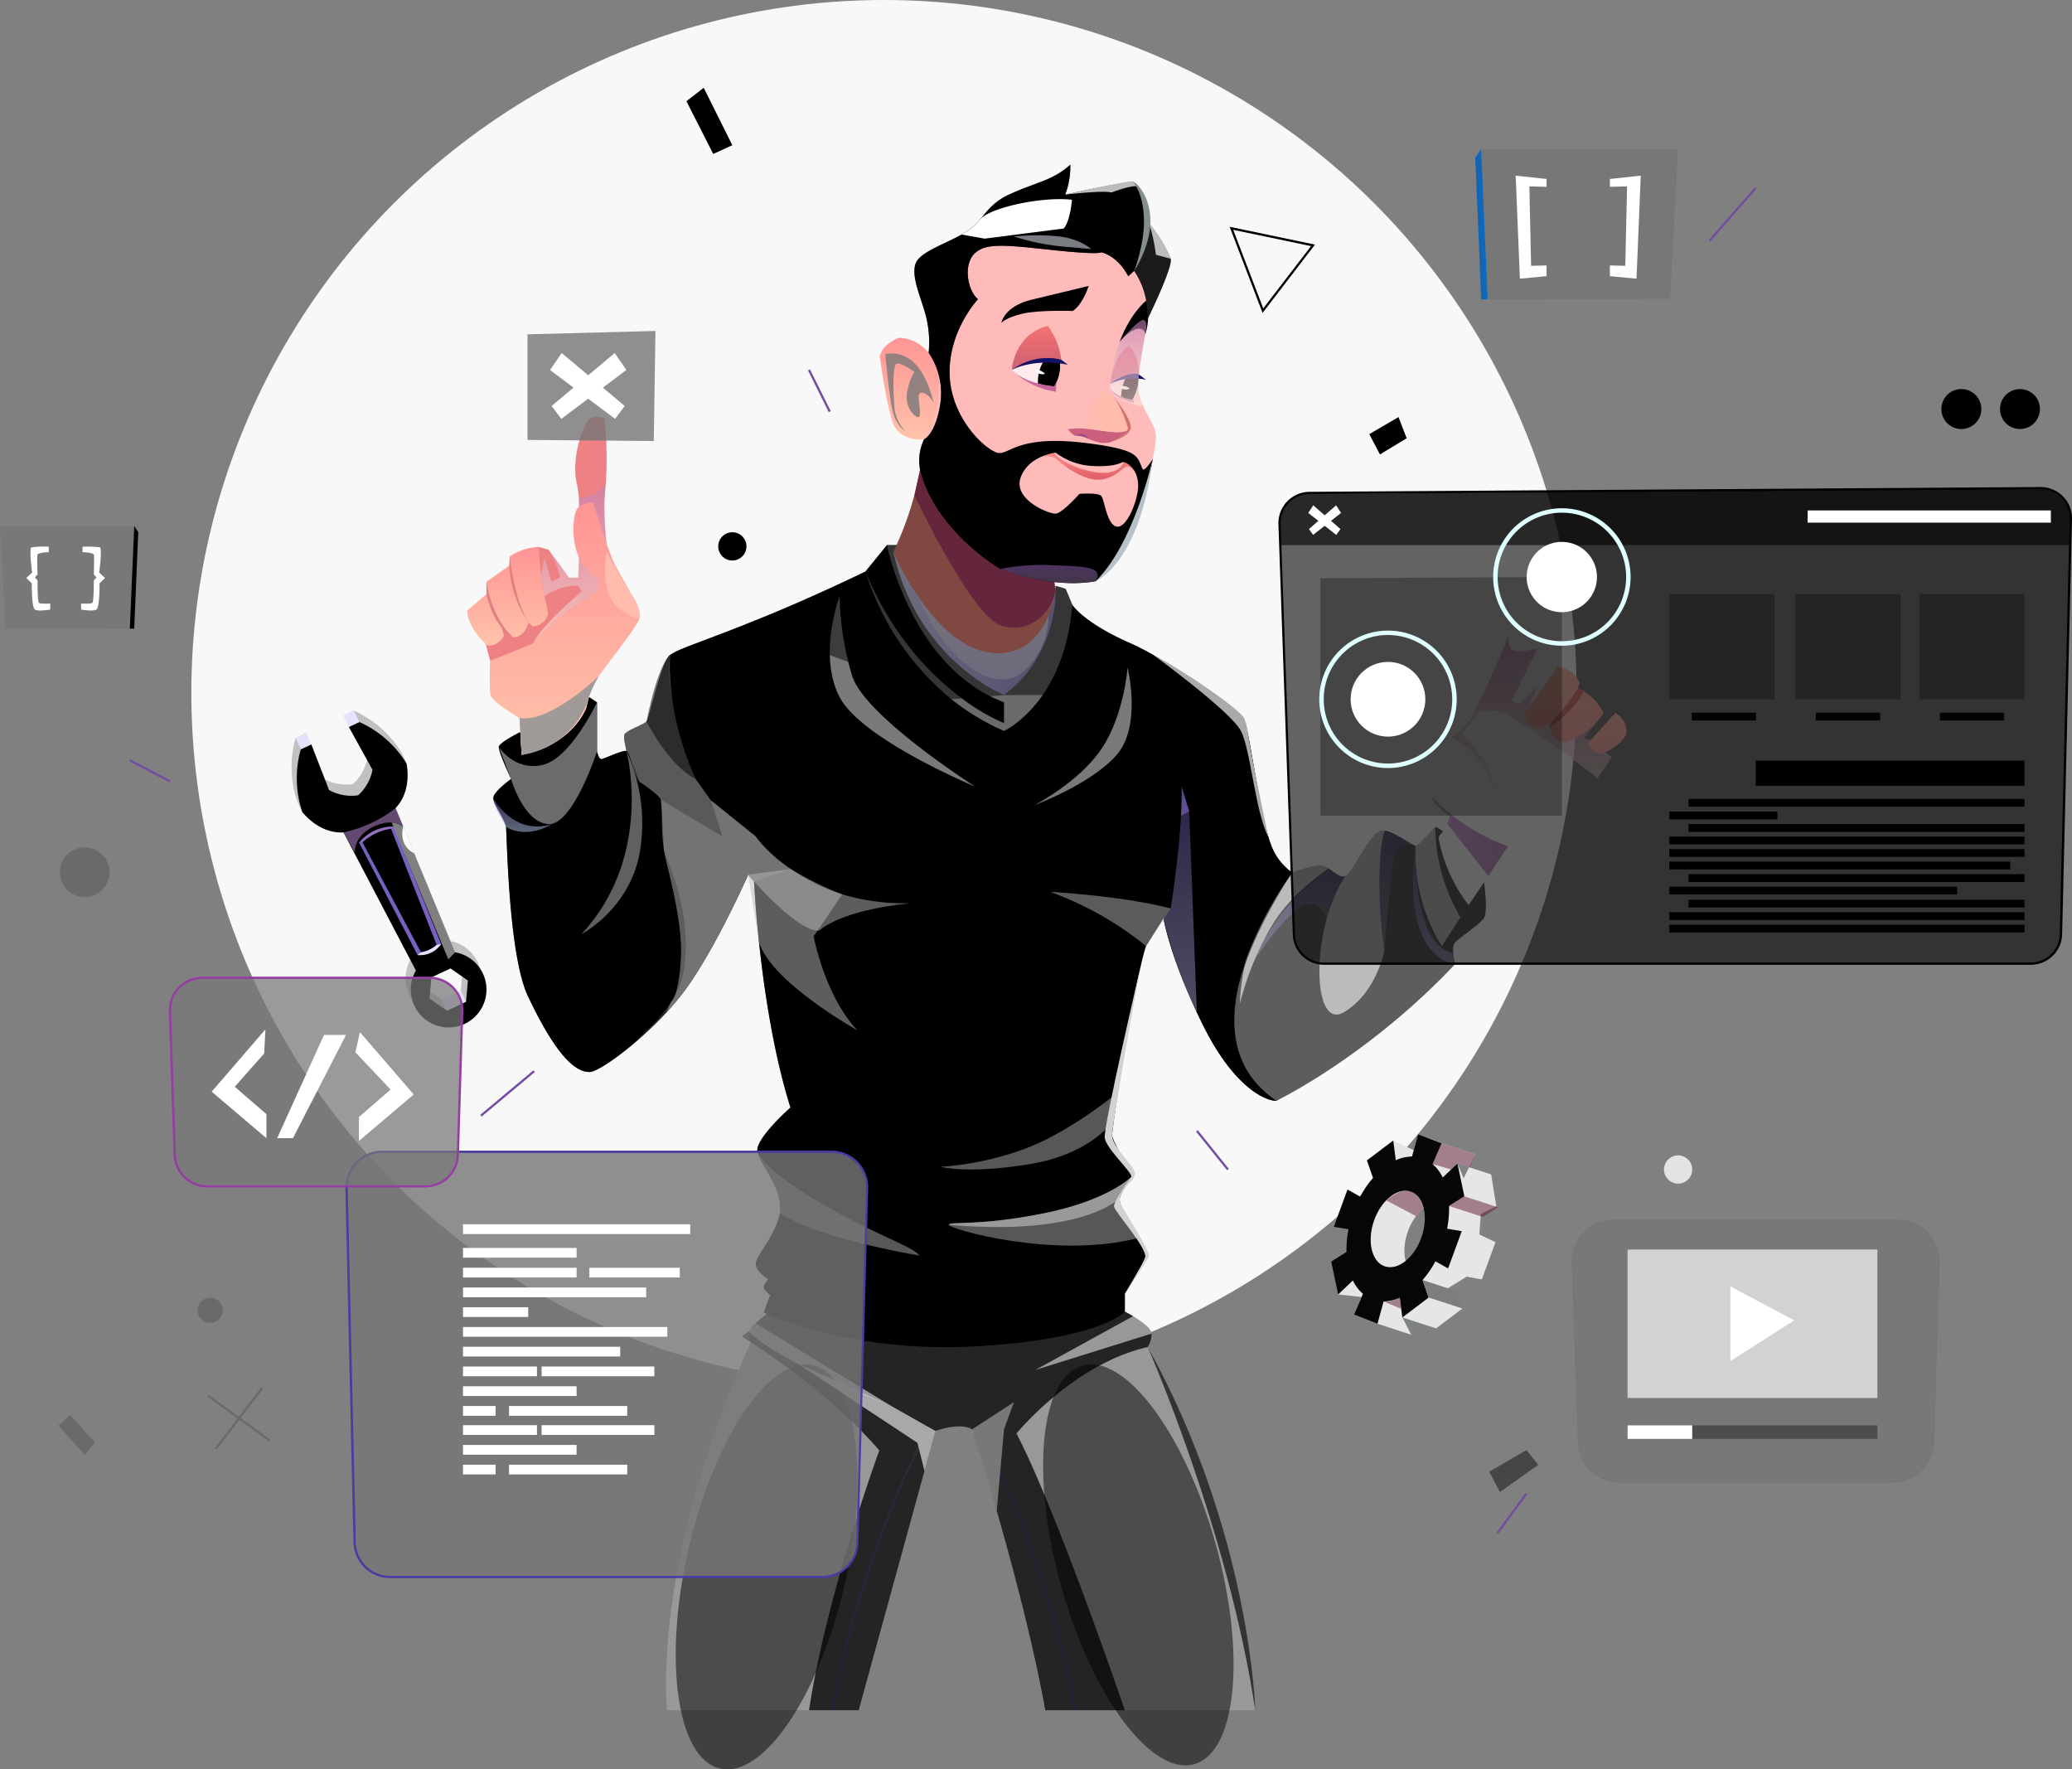 <svg xmlns="http://www.w3.org/2000/svg" xmlns:xlink="http://www.w3.org/1999/xlink" width="527.683" height="450.535" viewBox="0 0 527.683 450.535">
  <rect x="0" y="0" width="527.683" height="450.535" fill="#808080" stroke="none"/>
  <defs>
    <linearGradient id="linear-gradient" x1="-0.317" y1="2.017" x2="-0.317" y2="0.974" gradientUnits="objectBoundingBox">
      <stop offset="0" stop-color="#b5a6e7"/>
      <stop offset="1" stop-color="#7760bf"/>
    </linearGradient>
    <linearGradient id="linear-gradient-2" x1="-1.308" y1="7.89" x2="-0.204" y2="7.89" gradientUnits="objectBoundingBox">
      <stop offset="0" stop-color="#8b8be0"/>
      <stop offset="1" stop-color="#a177b7"/>
    </linearGradient>
    <linearGradient id="linear-gradient-3" x1="-0.176" y1="3.493" x2="-0.176" y2="2.974" gradientUnits="objectBoundingBox">
      <stop offset="0" stop-color="#fff"/>
      <stop offset="1" stop-color="#a177b7"/>
    </linearGradient>
    <linearGradient id="linear-gradient-4" x1="-0.607" y1="2.025" x2="-0.607" y2="0.944" gradientUnits="objectBoundingBox">
      <stop offset="0"/>
      <stop offset="1" stop-color="#fff"/>
    </linearGradient>
    <linearGradient id="linear-gradient-5" y1="0.5" x2="1" y2="0.5" gradientUnits="objectBoundingBox">
      <stop offset="0" stop-color="#9e8cef"/>
      <stop offset="1" stop-color="#caafee"/>
    </linearGradient>
    <linearGradient id="linear-gradient-6" x1="2.514" y1="0.5" x2="3.514" y2="0.5" xlink:href="#linear-gradient-5"/>
    <linearGradient id="linear-gradient-7" x1="0.5" y1="1" x2="0.5" gradientUnits="objectBoundingBox">
      <stop offset="0" stop-color="#d5cdf8"/>
      <stop offset="1" stop-color="#f3edfb"/>
    </linearGradient>
    <linearGradient id="linear-gradient-8" y1="0.5" x2="1" y2="0.5" gradientUnits="objectBoundingBox">
      <stop offset="0" stop-color="#ccf"/>
      <stop offset="1" stop-color="#755cbb"/>
    </linearGradient>
    <linearGradient id="linear-gradient-9" x1="0.501" y1="1.001" x2="0.501" gradientUnits="objectBoundingBox">
      <stop offset="0.016" stop-color="#ffc2a9"/>
      <stop offset="1" stop-color="#ff9595"/>
    </linearGradient>
    <linearGradient id="linear-gradient-10" x1="0.499" y1="1" x2="0.499" gradientUnits="objectBoundingBox">
      <stop offset="0" stop-color="#ffeadb"/>
      <stop offset="0.994" stop-color="#c27cb6"/>
    </linearGradient>
    <linearGradient id="linear-gradient-11" x1="0.5" y1="1" x2="0.5" y2="0" xlink:href="#linear-gradient-9"/>
    <linearGradient id="linear-gradient-13" x1="0.5" y1="1" x2="0.5" y2="0" xlink:href="#linear-gradient-10"/>
    <linearGradient id="linear-gradient-14" x1="0.5" y1="1.001" x2="0.5" gradientUnits="objectBoundingBox">
      <stop offset="0" stop-color="#ffb0b0"/>
      <stop offset="0.984" stop-color="#ffc2a9"/>
    </linearGradient>
    <linearGradient id="linear-gradient-15" x1="0.5" y1="1" x2="0.5" y2="0" xlink:href="#linear-gradient-14"/>
    <linearGradient id="linear-gradient-16" y1="0.5" x2="1" y2="0.5" gradientUnits="objectBoundingBox">
      <stop offset="0.016" stop-color="#d1a1d6"/>
      <stop offset="0.994" stop-color="#bd89c4"/>
    </linearGradient>
    <linearGradient id="linear-gradient-17" x1="0.5" y1="1" x2="0.5" y2="0" xlink:href="#linear-gradient-8"/>
    <linearGradient id="linear-gradient-18" x1="0.5" y1="1" x2="0.5" y2="0" xlink:href="#linear-gradient-8"/>
    <linearGradient id="linear-gradient-19" x1="0.5" y1="1" x2="0.5" y2="0" xlink:href="#linear-gradient-8"/>
    <linearGradient id="linear-gradient-20" x1="0.5" y1="1" x2="0.5" gradientUnits="objectBoundingBox">
      <stop offset="0" stop-color="#ccedff"/>
      <stop offset="1" stop-color="#755cbb"/>
    </linearGradient>
    <linearGradient id="linear-gradient-21" x1="0.501" y1="1" x2="0.501" y2="0" xlink:href="#linear-gradient-8"/>
    <linearGradient id="linear-gradient-22" x1="0.5" y1="1" x2="0.5" y2="0" xlink:href="#linear-gradient-9"/>
    <linearGradient id="linear-gradient-23" x1="0.471" y1="0.934" x2="0.517" y2="0.115" gradientUnits="objectBoundingBox">
      <stop offset="0" stop-color="#e1616a"/>
      <stop offset="1" stop-color="#ff8883"/>
    </linearGradient>
    <linearGradient id="linear-gradient-24" x1="0.5" y1="1.001" x2="0.5" gradientUnits="objectBoundingBox">
      <stop offset="0" stop-color="#cf6074"/>
      <stop offset="1" stop-color="#f37270"/>
    </linearGradient>
    <linearGradient id="linear-gradient-25" x1="0.499" y1="1" x2="0.499" gradientUnits="objectBoundingBox">
      <stop offset="0" stop-color="#cf6074"/>
      <stop offset="1" stop-color="#ff817f"/>
    </linearGradient>
    <linearGradient id="linear-gradient-26" x1="0.5" y1="1" x2="0.5" y2="0" xlink:href="#linear-gradient-10"/>
    <linearGradient id="linear-gradient-27" x1="0.5" y1="1" x2="0.5" y2="-0.001" gradientUnits="objectBoundingBox">
      <stop offset="0" stop-color="#776d7e"/>
      <stop offset="1" stop-color="#9d68c2"/>
    </linearGradient>
    <linearGradient id="linear-gradient-28" x1="-0.937" y1="0.969" x2="2.113" y2="0.036" gradientUnits="objectBoundingBox">
      <stop offset="0" stop-color="#1852a0"/>
      <stop offset="1" stop-color="#067ed3"/>
    </linearGradient>
  </defs>
  <g id="One_platform_multiple_solutions_" data-name="One platform, multiple solutions " transform="translate(-719.208 -4266.957)">
    <path id="Path_5420" data-name="Path 5420" d="M148.244,196.15c.011-.284.148-.41.41-.41l7.636.228a5.815,5.815,0,0,1,1.923.341,3.181,3.181,0,0,1,1.263.853,3.138,3.138,0,0,1,.671,1.3,5.564,5.564,0,0,1,.171,1.673l-.068,2.094a6.112,6.112,0,0,1-.273,1.661,3.1,3.1,0,0,1-.751,1.252,3.308,3.308,0,0,1-1.309.774,5.827,5.827,0,0,1-1.935.228l-4.108-.125-.853-2.4h-.114l-.068,2.378-2.879-.091Zm2.663,7.2,4.882.148a1.587,1.587,0,0,0,1.183-.33,1.882,1.882,0,0,0,.387-1.274l.057-1.707a1.805,1.805,0,0,0-.307-1.309,1.606,1.606,0,0,0-1.161-.376l-4.666-.137a.247.247,0,0,0-.159.057.24.24,0,0,0-.057.148Z" transform="translate(665.311 4274.257)" fill="#f1f1f4"/>
    <path id="Path_5421" data-name="Path 5421" d="M162.832,200.46h-.1l-.091,3.05a.182.182,0,0,0,.193.2l8.58.262-.08,2.64-11.254-.341c-.273-.011-.4-.148-.4-.432l.284-9.343a.37.37,0,0,1,.421-.41l10.936.33c.284.011.421.148.41.432l-.08,2.64-2.7.91h-.114l.046-1.354c0-.1-.046-.159-.137-.159l-5.769-.171a.165.165,0,0,0-.148.057.3.3,0,0,0-.034.137l-.034,1.274,4.757.148-.068,2.071-3.983-.125Z" transform="translate(666.928 4274.305)" fill="#f1f1f4"/>
    <path id="Path_5422" data-name="Path 5422" d="M180.352,200.223h-.114l.034-1.115c0-.114-.046-.171-.159-.171l-5.371-.159a.569.569,0,0,0-.41.114.558.558,0,0,0-.125.364l-.011.25a.455.455,0,0,0,.091.376.864.864,0,0,0,.376.137l6.293,1.07a4.735,4.735,0,0,1,1.013.285,1.987,1.987,0,0,1,.671.478,1.634,1.634,0,0,1,.353.717,3.84,3.84,0,0,1,.08,1l-.023.808a3.543,3.543,0,0,1-.193,1.1,1.913,1.913,0,0,1-.523.8,2.253,2.253,0,0,1-.933.467,5.2,5.2,0,0,1-1.411.125l-9.058-.273.08-2.64,8.125.25a.672.672,0,0,0,.489-.114.756.756,0,0,0,.137-.467l.011-.285a.612.612,0,0,0-.08-.376.538.538,0,0,0-.353-.148l-6.077-.956a4.464,4.464,0,0,1-1.047-.284,2.12,2.12,0,0,1-.706-.467,1.665,1.665,0,0,1-.387-.694,3.142,3.142,0,0,1-.091-.967l.023-.717a2.4,2.4,0,0,1,.637-1.7,2.6,2.6,0,0,1,1.98-.546l9.047.273a.389.389,0,0,1,.421.455l-.068,2.094Z" transform="translate(668.48 4274.36)" fill="#f1f1f4"/>
    <path id="Path_5423" data-name="Path 5423" d="M182.57,206.953l.307-10.173,2.879.091-.307,10.173Z" transform="translate(670.086 4274.4)" fill="#f1f1f4"/>
    <path id="Path_5424" data-name="Path 5424" d="M195.629,202.973c0-.148,0-.307-.011-.467s-.023-.307-.034-.432v-.125l2.856.091-.148,5c-.011.262-.125.387-.364.376l-7.658-.228a5.815,5.815,0,0,1-1.923-.341,3.181,3.181,0,0,1-1.263-.853,3.009,3.009,0,0,1-.671-1.3,5.564,5.564,0,0,1-.171-1.673l.068-2.094a6.112,6.112,0,0,1,.273-1.661,3.1,3.1,0,0,1,.751-1.252,3.308,3.308,0,0,1,1.309-.774,5.827,5.827,0,0,1,1.935-.228l7.613.228c.273.011.4.148.4.432l-.068,2.2-2.7.9h-.114l.034-.979c0-.091-.034-.137-.125-.148l-4.859-.148a2.6,2.6,0,0,0-.706.057.967.967,0,0,0-.478.25,1.183,1.183,0,0,0-.284.5,3.386,3.386,0,0,0-.114.774l-.057,1.787a1.823,1.823,0,0,0,.307,1.3,1.559,1.559,0,0,0,1.161.4l4.825.148a.139.139,0,0,0,.159-.159Z" transform="translate(670.592 4274.432)" fill="#f1f1f4"/>
    <path id="Path_5425" data-name="Path 5425" d="M202.911,197.387a.849.849,0,0,1,.455.114.93.93,0,0,1,.239.319l3.641,7.431a.281.281,0,0,0,.262.171h.148c.148,0,.228-.068.228-.216l.228-7.658,2.617.08-.3,9.775c-.011.273-.137.4-.4.387l-4.142-.125a.66.66,0,0,1-.694-.432l-3.778-7.419a.27.27,0,0,0-.262-.171h-.137c-.148,0-.228.068-.228.216l-.228,7.647-2.617-.08.3-9.764c.011-.285.137-.41.4-.41Z" transform="translate(672.208 4274.465)" fill="#f1f1f4"/>
    <circle id="Ellipse_250" data-name="Ellipse 250" cx="176.406" cy="176.406" r="176.406" transform="translate(767.938 4266.957)" fill="#f8f8f8"/>
    <path id="Path_5426" data-name="Path 5426" d="M158.488,186.887a27.051,27.051,0,0,0-12.005-10.537l-2.674,1.252,6.02,10.924a11.753,11.753,0,0,1-3.687,6.509l-.011-.023a11.73,11.73,0,0,1-7.363-1.354l-4.518-11.63-2.674,1.252a27.127,27.127,0,0,0,.376,15.977s1.138,2.629,1.343,2.868c1.058,1.24,3.824,2.663,9.172,2.333L160.9,239.632a9.64,9.64,0,1,0,9.957-4.654l-15.146-36.7c3.607-3.8,4.37-6.794,4.1-8.523A28.518,28.518,0,0,0,158.488,186.887Zm15.158,60.664-4.882,2.287-4.415-3.084.467-5.371L169.7,239.1l4.415,3.084Z" transform="translate(662.908 4271.582)" fill="#c1c1c1"/>
    <path id="Path_5427" data-name="Path 5427" d="M159.658,189.407a27.051,27.051,0,0,0-12.005-10.537l-2.674,1.252L151,191.046a11.753,11.753,0,0,1-3.687,6.509l-.011-.023a11.73,11.73,0,0,1-7.363-1.354l-4.518-11.63-2.674,1.252a27.127,27.127,0,0,0,.376,15.977s4.165,5.587,10.5,5.2l18.435,35.174a9.639,9.639,0,1,0,9.957-4.654L156.87,200.8C161.274,196.19,159.658,189.407,159.658,189.407Zm15.169,60.664-4.882,2.287-4.415-3.084L166,243.9l4.882-2.287,4.415,3.084Z" transform="translate(663.07 4271.93)"/>
    <rect id="Rectangle_308" data-name="Rectangle 308" width="2.947" height="3.164" transform="translate(794.491 4454.862) rotate(-25.043)" fill="#e5e2ff"/>
    <rect id="Rectangle_309" data-name="Rectangle 309" width="2.947" height="3.164" transform="translate(806.709 4449.176) rotate(-25.043)" fill="#e5e2ff"/>
    <rect id="Rectangle_310" data-name="Rectangle 310" width="5.394" height="3.164" transform="translate(831.681 4521.412) rotate(-25.043)" fill="#e5e2ff"/>
    <g id="Group_5061" data-name="Group 5061" transform="translate(810.654 4477.382)">
      <path id="Path_5428" data-name="Path 5428" d="M145.66,206.359l14.9,28.62a7.265,7.265,0,0,0,6.008-2.811l-12.119-29.917A11.479,11.479,0,0,0,145.66,206.359Zm19.755,26.048a8.374,8.374,0,0,1-1.923,1.263,7.4,7.4,0,0,1-2.06.614l-14.919-28.028A15.285,15.285,0,0,1,150.1,203.9a12.91,12.91,0,0,1,3.687-1.092Z" transform="translate(-145.66 -202.227)" fill="url(#linear-gradient)"/>
      <path id="Path_5429" data-name="Path 5429" d="M163.609,228.779l1.149-.239a6.46,6.46,0,0,1-6.008,2.811l.876-.694A8.118,8.118,0,0,0,163.609,228.779Z" transform="translate(-143.854 -198.6)" fill="#e5e2ff"/>
      <path id="Path_5430" data-name="Path 5430" d="M145.66,206.361l.853-.114a13.9,13.9,0,0,1,7.272-3.437l.649-.546a11.139,11.139,0,0,0-8.774,4.1Z" transform="translate(-145.66 -202.23)" opacity="0.62" fill="url(#linear-gradient-2)"/>
    </g>
    <path id="Path_5431" data-name="Path 5431" d="M142.19,204.309a32.919,32.919,0,0,0,13.269-6.179l1.935,4.688s-2.2-2.173-7.021-.2c-5.633,2.3-5.326,6.828-5.326,6.828Z" transform="translate(664.515 4274.587)" opacity="0.62" fill="url(#linear-gradient-3)"/>
    <path id="Path_5432" data-name="Path 5432" d="M155.907,202.383a5.736,5.736,0,0,0-2.947-1.013l14.418,34.821,1.741-1.8Z" transform="translate(666.001 4275.034)" opacity="0.5" fill="url(#linear-gradient-4)"/>
    <path id="Path_5433" data-name="Path 5433" d="M155.581,202.26s-1.513,4.654,2.834,6.862Z" transform="translate(666.328 4275.156)" fill="#fff"/>
    <g id="Group_5065" data-name="Group 5065" transform="translate(888.84 4600.918)">
      <path id="Path_5434" data-name="Path 5434" d="M364.421,412.307H310.937c-5.6-31.089-18.617-71.543-18.617-71.543-3.164-1.878-9.343.432-9.343.432l-19.55,71.111H214.564c-2.595-43.88,21.416-93.688,21.416-93.688l-.011-.011a5.377,5.377,0,0,1-.637-2.72,6.464,6.464,0,0,1,1.821-2.117c1.32-1.206,2.89-2.412,2.89-2.412l91.161-.569s.922.467,2.094,1.172h.011C335.3,313.168,338,315.035,338,316.4a6.219,6.219,0,0,1-.922,3.368l-.046.057C356.58,356.718,364.421,412.307,364.421,412.307Z" transform="translate(-214.368 -310.79)" fill="#989898"/>
      <path id="Path_5435" data-name="Path 5435" d="M259.545,378.755c-6.543,28.358-20.745,49.3-31.726,46.77s-14.566-27.573-8.023-55.93,20.745-49.3,31.726-46.77S266.088,350.386,259.545,378.755Z" transform="translate(-214.07 -309.158)" opacity="0.5"/>
      <path id="Path_5436" data-name="Path 5436" d="M342.641,368.152c7.852,28.028,5.428,53.211-5.417,56.249s-26-17.217-33.865-45.245-5.428-53.211,5.417-56.249S334.789,340.124,342.641,368.152Z" transform="translate(-202.727 -309.16)" opacity="0.5"/>
      <g id="Group_5063" data-name="Group 5063" transform="translate(42.175 30.201)">
        <path id="Path_5437" data-name="Path 5437" d="M251.988,408.691l-.558-.091c6.225-36.642,22.008-67.367,22.167-67.674l.068-.08,4.017-3.516.375.432-3.983,3.482C273.358,342.61,258.076,372.811,251.988,408.691Z" transform="translate(-251.43 -337.33)" fill="url(#linear-gradient-5)"/>
      </g>
      <g id="Group_5064" data-name="Group 5064" transform="translate(77.759 30.19)">
        <path id="Path_5438" data-name="Path 5438" d="M308.77,408.692c-6.1-35.9-21.8-66.4-22.509-67.754l-3.562-3.2.376-.421,3.664,3.311c.159.307,16.364,31.328,22.588,67.97Z" transform="translate(-282.7 -337.32)" fill="url(#linear-gradient-6)"/>
      </g>
      <path id="Path_5439" data-name="Path 5439" d="M335.66,316.4a6.219,6.219,0,0,1-.922,3.368l-.046.057c-18.981,4.29-33.422,22.008-33.422,22.008,10.344,19.846,27.6,70.473,27.6,70.473H308.6c-5.6-31.089-18.617-71.543-18.617-71.543-3.164-1.878-9.343.432-9.343.432l-19.55,71.111H248.436c4.529-29.792,17.9-66.161,17.9-66.161-13.143-15.306-32.693-27.527-32.693-27.527l-.011-.011-2.321-1.457,1.684-1.263c8.455,8.114,35.72,18.708,36.562,19.038l-34.742-21.155c1.32-1.206,2.89-2.412,2.89-2.412l91.161-.569s.922.467,2.094,1.172l-24.9,13.7Z" transform="translate(-212.03 -310.79)" opacity="0.76"/>
      <path id="Path_5440" data-name="Path 5440" d="M282.87,337.967l10.64-6.907-2.526,6.907-1.855,20.779Z" transform="translate(-204.918 -307.994)" fill="#929292" opacity="0.76"/>
      <path id="Path_5441" data-name="Path 5441" d="M278.88,339.566,267.8,333.3,244.07,322.61l30.213,19.971,1.8,7.158Z" transform="translate(-210.27 -309.159)" fill="#d1d1d1" opacity="0.76"/>
    </g>
    <path id="Path_5442" data-name="Path 5442" d="M306.486,153.525c.068.489.125.751.125.751a65.165,65.165,0,0,1-1.889,6.441,52.35,52.35,0,0,1-7.089,13.792,27.146,27.146,0,0,1-3.1,3.619c-16.6-5.212-24.785-21.45-27.925-29.53a.409.409,0,0,1-.046-.125c-.6-1.525-1-2.754-1.252-3.55v-.011c-.193-.637-.285-.99-.285-.99.068-.137.137-.285.2-.421l.034-.057c.273-.569.546-1.149.8-1.707a80.981,80.981,0,0,0,4.552-12.711c.808-2.981,1.24-5.28,1.445-6.5.1-.626.148-.967.148-.967l7.738,4.085,26.662,14.111a43.865,43.865,0,0,0-.569,6.759c-.023,1.422.023,2.7.1,3.778.08,1.32.216,2.367.319,3.05v.011A.783.783,0,0,0,306.486,153.525Z" transform="translate(681.462 4264.023)" fill="#fe9083"/>
    <path id="Path_5443" data-name="Path 5443" d="M299.064,177.255a22.873,22.873,0,0,1-5.508,4.028.85.85,0,0,1-.137.08s-.057-.034-.159-.091l-.011-.011c-.58-.353-2.56-1.57-5.223-3.573-6.964-5.246-18.594-15.852-21.917-30.144-.011-.023-.011-.034-.023-.057a35.44,35.44,0,0,1-.8-5.223v-.011c-.034-.467-.068-.933-.08-1.411a73.32,73.32,0,0,0,6.316,11.288c4.711,6.9,11.778,14.418,20.221,14.463,7.306.046,11.05-4.95,12.95-9.559a26.079,26.079,0,0,0,1.536-5.235.035.035,0,0,0,.011-.023c.08-.41.137-.774.193-1.081v-.011c.023-.159.046-.3.057-.421.068-.512.091-.808.091-.808S309.385,166.933,299.064,177.255Z" transform="translate(681.487 4266.684)" fill="url(#linear-gradient-7)"/>
    <path id="Path_5444" data-name="Path 5444" d="M299.064,177.255a22.873,22.873,0,0,1-5.508,4.028h-.137l-.159-.011-.011-.011c-.58-.353-2.56-1.57-5.223-3.573-6.964-5.246-18.594-15.852-21.917-30.144-.011-.023-.011-.034-.023-.057a35.44,35.44,0,0,1-.8-5.223v-.011c-.034-.467-.068-.933-.08-1.411a73.32,73.32,0,0,0,6.316,11.288s4.6,12.631,14.543,18.89c4.984,3.129,8.762,2.674,11.539.831s4.575-5.03,5.633-7.442a17.5,17.5,0,0,0,1.457-6.35q.017-.563,0-1.024a26.079,26.079,0,0,0,1.536-5.235.035.035,0,0,0,.011-.023c.08-.41.137-.774.193-1.081v-.011c.023-.159.046-.3.057-.421.068-.512.091-.808.091-.808S309.385,166.933,299.064,177.255Z" transform="translate(681.487 4266.684)" opacity="0.5" fill="url(#linear-gradient-8)"/>
    <path id="Path_5445" data-name="Path 5445" d="M373.627,280.669a2.02,2.02,0,0,0-.182.091c-.933.114-3.835-.523-7.636-3.812l-.011-.011q0-.017-.034-.034c-.011-.011-.023-.034-.046-.046-3.186-2.788-7.01-7.442-10.822-15.066-7.624-15.237-9.809-25.411-10.162-27.186l-.046-.273-4.449,7.055c-3.016,9.069-8.728,46.6-8.626,48.215s5.064,9.491,4.961,10.458a.035.035,0,0,1-.011.023c-.137.979-2.367,3.129-3,5.474-.432,1.559,2.595,6.475,4.722,10.151v.011c1.1,1.912,1.957,3.482,1.957,4.074,0,1.718-5.394,10.128-5.394,10.128v4.529l-.08.08-.25.228-.2.171c-2.048,1.616-10.731,6.907-37.86,8.364-32.147,1.718-53.563-8.626-53.563-8.626l1.616-4.427s-1.5-1.286-1.616-1.935,1.183-2.162,1.183-2.162-3.232-1.718-3.232-3.88,6.475-8.831,6.259-14.554-5.178-10.776-5.826-14.008,8.409-11.209,8.409-11.209c-7.761-24.58-9.274-57.569-9.274-57.569l-1.5-1.73s-9.274,21.132-17.684,31.476c-1,1.229-2.06,2.447-3.152,3.619a92.149,92.149,0,0,1-7.237,7c-5.826,5.075-11.118,8.409-12.461,8.148-2.162-.432-10.788-17.468-10.39-34.935.182-8.307,5.189-17.6,10.39-25.058.558-.8,1.115-1.582,1.684-2.344a119.365,119.365,0,0,1,8.922-10.754c.66-.706,1.036-1.081,1.036-1.081s-1.183-3.812-1.991-7.124a1.821,1.821,0,0,0-.057-.239.4.4,0,0,0-.023-.114.356.356,0,0,0-.023-.08c-.478-2.037-.774-3.8-.5-4.233.717-1.149,4.893-2.447,5.61-3.3s3.732-15.385,6.031-16.967c2.208-1.513,6.088-2.617,19.027-7.7.637-.25,1.286-.5,1.969-.774C254.563,152.979,268.8,146,268.8,146l5.462-6.714H276.7L275.9,141l-.034.057c.387,1.73.831,3.391,1.331,4.973a.407.407,0,0,0,.046.125c7.51,23.692,26.833,31.328,26.833,31.328,13.428-9.912,13.166-25.649,13.166-25.649v-2.162l2.515.751,1.718,4.1s2.913,4.529,14.452,9.6a68.649,68.649,0,0,1,6.338,3.243c10.56,6,22.3,15.271,23.2,17.24a6.378,6.378,0,0,1,.307.979v.011c1.24,4.87,3.789,23.112,6.156,29.621a14.9,14.9,0,0,0,5.53,7.465c.011.011.011.011.023.011a8.657,8.657,0,0,0,2.208,1.149q.273,1.5.512,2.97C385.155,258.013,375.744,279.19,373.627,280.669Z" transform="translate(670.831 4266.47)"/>
    <path id="Path_5446" data-name="Path 5446" d="M248.319,218.385l-9.377,3.152-1.5-1.73s-9.274,21.132-17.684,31.476c-1,1.229-2.06,2.447-3.152,3.619a92.143,92.143,0,0,1-7.237,7l-7.146-30.8-3.63-23.385a119.366,119.366,0,0,1,8.922-10.754c.66-.706,1.036-1.081,1.036-1.081s-1.183-3.812-1.991-7.124a1.816,1.816,0,0,0-.057-.239.4.4,0,0,0-.023-.114.355.355,0,0,0-.023-.08c-.478-2.037-.774-3.8-.5-4.233.717-1.149,4.893-2.447,5.61-3.3s3.732-15.385,6.031-16.967c0,0-1.5,13.94,6.475,31.624l3.88,5.462,11.357,9.126S243.619,215.756,248.319,218.385Z" transform="translate(672.296 4269.854)" fill="#b3b3b5" opacity="0.5"/>
    <path id="Path_5447" data-name="Path 5447" d="M224.349,242.3c-2.014,14.941-24.284,26.446-24.284,26.446-4.961,0-10.5-8.626-15.533-19.266s-5.337-41.205-5.6-43.094-3.072-5.667-3.243-7.283,4.529-4.961,4.529-4.961l-.034-.08-.034-.08c-.489-1.047-3.243-6.953-3.05-8.034.216-1.183,5.485-3.767,5.485-3.767l.33,5.815s12.267-2.321,16.421-11.823l.728-2.913,2.048,1.366v12.506s.421,1.946,1.07,1.946,5.428-2.39,6.429-2.06,2,7.021,3.346,7.875,4.893,3.346,5.428,4.529a21.676,21.676,0,0,1,.284,4.723,48.248,48.248,0,0,0,.467,7.9C219.9,215.376,226.364,227.347,224.349,242.3Z" transform="translate(669.136 4271.156)"/>
    <path id="Path_5448" data-name="Path 5448" d="M405.153,225.483c-1,1.582-6.031,4.893-7.328,6.19s0,5.542,0,5.542c-21.132,22.429-43.163,33.661-45.382,34.753a2.02,2.02,0,0,0-.182.091c-13.269-8.922-12.131-23.613-7.727-35.994a93.426,93.426,0,0,1,11.744-22.054l.011-.011.011-.011a27.773,27.773,0,0,1,6.737-1.866,4.091,4.091,0,0,1,2.492.774c1.616,1,2.981,2.583,4.3,1.923,1.946-.979,6.293-11.254,9.24-11.539,2.06-.193,4.916,1.9,6.816,3.1.831.523,1.479.876,1.8.785,1.081-.285,4.745-4.677,5.041-4.791s1.957,1.1,1.957,1.1l-1.172,1.457a39.813,39.813,0,0,0,7.693,17.32l3.949-5.781S406.166,223.9,405.153,225.483Z" transform="translate(692.015 4275.17)" fill="#bbb"/>
    <path id="Path_5449" data-name="Path 5449" d="M305.865,152.964c-.023.148-.046.3-.057.444a8.782,8.782,0,0,1-.216.91.035.035,0,0,1-.011.023c-1.354,5.018-6.828,10.151-13.735,7.681-7.545-2.7-21.906-33.114-21.906-33.114l1.445-6.5,34.082,27.766.376,2.629Z" transform="translate(682.139 4264.141)" fill="#cb4d7a"/>
    <g id="Group_5066" data-name="Group 5066" transform="translate(838.181 4373.057)">
      <path id="Path_5450" data-name="Path 5450" d="M205.705,149.035s-2.082-11.5-1.149-19.982a92.111,92.111,0,0,0-.239-18.116,4.621,4.621,0,0,0-3.573,0c-1.513.865-5.03,9.627-3.448,16.671s.364,23.931.364,23.931h-2.367l-5.178-7.112-2.515-.717s-14.486,13.655-14.27,21.78l1.889,7.226,17.832-.614,11.641-13.291Z" transform="translate(-169.37 -110.552)" fill="#ee8183"/>
      <path id="Path_5451" data-name="Path 5451" d="M188.069,139.69a93.025,93.025,0,0,0,2.4,16.819,4.025,4.025,0,0,1-4.062,3.391l-.922-1.024s-.649,3.607-3.937,3.88l-3.129-3.129.808,2.583a4.408,4.408,0,0,1-4.1,2.64s-4.961-3.88-5.28-8.944l4.9-4.154v-3.175l5.826-4.1.1-2.321A14.11,14.11,0,0,1,188.069,139.69Z" transform="translate(-169.85 -106.533)" fill="url(#linear-gradient-9)"/>
      <path id="Path_5452" data-name="Path 5452" d="M203.2,124.67a8.158,8.158,0,0,1-2.117,3.084c-1.24.865-4.836,1.525-4.836,1.525l-.159,20.324h-2.367l-5.178-7.112s2.629,4.063,2.788,7.112l-2.048,1-1.775-6.088-.842,4.381.842,5.451a14.314,14.314,0,0,1,8.626-2.742l.831,1.513s-10.048,8.318-12.358,13.223c0,0,4.961-6.3,16.284-13.257l1.081-3.346,1.434-7.977C203.386,141.762,202.032,130.269,203.2,124.67Z" transform="translate(-167.814 -108.605)" opacity="0.6" fill="url(#linear-gradient-10)"/>
      <path id="Path_5453" data-name="Path 5453" d="M212.965,159.394c-.933,2.8-10.708,14.441-11.789,16.967a34.172,34.172,0,0,0-1.73,5.815c-4.8,10.39-16.421,11.823-16.421,11.823l-.535-9.377s-6.247-3.6-7.306-5.565l-.011-.034-.125-.33a78.294,78.294,0,0,1-.046-8.626l10.936-4.427c4.745-6.145,16.284-13.257,16.284-13.257l.535-3.22c-8.284-4.074-6.9-16.4-5.5-17.911a6.139,6.139,0,0,1,3.983-1.5s3.027,9.912,4.961,14.554S213.9,156.594,212.965,159.394Z" transform="translate(-169.154 -107.904)" fill="url(#linear-gradient-11)"/>
      <path id="Path_5454" data-name="Path 5454" d="M179.4,141.87s1.218,11.323,4.8,16.705a26.428,26.428,0,0,1-4.9-14.4Z" transform="translate(-168.546 -106.232)" fill="#e28183"/>
      <path id="Path_5455" data-name="Path 5455" d="M174.18,147.51s1.183,9.115,6.794,14.179c0,0-4.961-2.481-6.794-10.993Z" transform="translate(-169.253 -105.454)" fill="#e28183"/>
      <path id="Path_5456" data-name="Path 5456" d="M201.769,168.59s-12.324,11.971-20.2,10.674l.535,9.377A20.806,20.806,0,0,0,199.254,173.9,35.9,35.9,0,0,1,201.769,168.59Z" transform="translate(-168.233 -102.546)" fill="#979797" opacity="0.91"/>
    </g>
    <g id="Group_5067" data-name="Group 5067" transform="translate(1065.524 4412.37)">
      <path id="Path_5457" data-name="Path 5457" d="M436.462,188.1s-11.323,20.7-24.58,27.061h-4.529L396.9,231.016s-6.759-4.245-7.26-18.184a12.716,12.716,0,0,0,2.947-5.257s-3.732-2.936-4.745-5.087-1.366-8.626-2.082-11.288-6.828-8.193-8.193-8.91-7.545-1.081-7.545-1.081-.865-2.23,0-3.3,10.492-4.825,15.738-1.229a23.631,23.631,0,0,0,.933,4.176c.58,1.434,5.178,6.532,5.895,6.532s3.812-2.583,5.178-4.6c1.309-1.935,8.262-16.921,9.946-21.985a.562.562,0,0,1,.046-.148c.023-.08.057-.159.068-.228a1.052,1.052,0,0,0,.046-.148c.011-.023.023-.034.023-.057,1.3-4.381,8.842-12.791,12.87-15.089,0,0,1.718-.432,2.651,1.718,0,0-3.232,9.206-6.612,14.668-.569.922-1.183,2-1.821,3.164h-.011c-2.879,5.291-6.122,12.222-6.589,13.234l-.057.125,1.8.922,4.859-4.609,4.984-4.723L431.4,181.708l-1.127,1.434-3.573,4.586,1.809.33,4.21-4.654Z" transform="translate(-369.632 -145.099)" fill="url(#linear-gradient-11)"/>
      <path id="Path_5458" data-name="Path 5458" d="M431.028,190.6l-3.619,5.314S407.552,180.6,403.239,179.3s-5.895-.432-5.895-.432l-4.449,5.678s8.193,7.26,8.91,17.035c0,0-2.731-12.358-12.005-16.1.717,0,3.812-2.583,5.178-4.6,1.309-1.935,8.262-16.921,9.946-21.985a5.646,5.646,0,0,0,.182,3.88c.979,1.809,6.737.1,7.078,0h.011l-6.6,13.234-.057.125,1.8.922,4.859-4.609-2.435,5.656,17.729,3.129-3.573,4.586,1.809.33Z" transform="translate(-366.85 -143.195)" opacity="0.6" fill="url(#linear-gradient-13)"/>
      <path id="Path_5459" data-name="Path 5459" d="M414.888,166.662s3.448-.5,5.678,3.949l-.5,1.434s3.357.66,6.612,6.111a18.427,18.427,0,0,1-9.991,7.613s-3.311-.933-3.88-3.732l.649-1.8-2.583,1.946s-3.1.933-4.461-3.664Z" transform="translate(-364.559 -142.126)" fill="url(#linear-gradient-14)"/>
      <path id="Path_5460" data-name="Path 5460" d="M430.437,182.292a5.334,5.334,0,0,0-2.8-5.462l-6.828,7.545a3.52,3.52,0,0,0,3.164,2.947S428.639,185.74,430.437,182.292Z" transform="translate(-362.572 -140.721)" fill="url(#linear-gradient-15)"/>
      <path id="Path_5461" data-name="Path 5461" d="M385.63,195.53a50.591,50.591,0,0,0,19.516,12.677l-5.007,7.579L389.7,202.528l.671-1.912S386.2,197.476,385.63,195.53Z" transform="translate(-367.425 -138.142)" opacity="0.91" fill="url(#linear-gradient-16)"/>
      <path id="Path_5462" data-name="Path 5462" d="M419.29,171.4s-3.311,5.462-6.612,8.193l-.649,1.8s6.418-4.336,8.774-9.331A3.872,3.872,0,0,0,419.29,171.4Z" transform="translate(-363.783 -141.47)" fill="#e28183"/>
    </g>
    <path id="Path_5463" data-name="Path 5463" d="M407.338,228.691c-1,1.582-6.031,4.893-7.328,6.19s0,5.542,0,5.542c-21.132,22.429-43.163,33.661-45.382,34.753a2.025,2.025,0,0,0-.182.091c-1.73.216-10.139-2.151-18.549-18.97-7.624-15.237-9.809-25.411-10.162-27.186l-.046-.273,1.855-2.515L330.3,195.28l1.935,6.247c7.328-8.842,14.236-22.418,14.236-22.418l.307.979v.011c1.24,4.87,3.789,23.112,6.156,29.621a14.9,14.9,0,0,0,5.53,7.465l.011.023-.011.011c-6.748,6.156-10.094,15.01-11.744,22.054a61.093,61.093,0,0,0-1.616,11.414,76.738,76.738,0,0,1,7.761-19.3,41.537,41.537,0,0,1,8.341-10.071,66.969,66.969,0,0,1,6.509-5.212c1.616,1,2.981,2.583,4.3,1.923-8.876,13.325-8.66,39.7-.319,34.673S381.939,237,381.939,237c-1.969-13.007-1.377-27.675.2-30.463,1.923.068,7.419,3.926,7.738,3.835a45.067,45.067,0,0,0,6.691,25.524l4.745-7.34a45.53,45.53,0,0,1-6.4-22.975c.284-.125,1.957,1.1,1.957,1.1l-1.172,1.457a39.814,39.814,0,0,0,7.693,17.32l3.949-5.781C407.338,219.678,408.351,227.109,407.338,228.691Z" transform="translate(689.83 4271.963)" opacity="0.5"/>
    <path id="Path_5464" data-name="Path 5464" d="M336.54,325.068V329.6l-.08.08-.25.228-.2.171c-2.048,1.616-10.731,6.907-37.86,8.364-32.147,1.718-53.563-8.626-53.563-8.626l1.616-4.427s-1.5-1.286-1.616-1.935,1.183-2.162,1.183-2.162-3.232-1.718-3.232-3.88c0-1.946,5.28-7.579,6.134-12.87a7.69,7.69,0,0,0,.125-1.684c-.216-5.69-5.132-10.731-5.815-13.963a.179.179,0,0,1-.011-.046c-.649-3.232,8.409-11.209,8.409-11.209-7.761-24.58-9.274-57.569-9.274-57.569l-1.5-1.73s-9.274,21.132-17.684,31.476-20.7,19.2-22.85,18.765c-4.961,0-10.5-8.626-15.533-19.266s-5.337-41.205-5.6-43.094-3.072-5.667-3.243-7.283c5.394,9.274,13.985,6.543,13.985,6.543-6.225.137-9.456-11.5-9.456-11.5l-.034-.08-.034-.08-3.038-8.023c.341.387,7.454,8.341,14.327,3.437,7.044-5.03,10.674-14.771,10.674-14.771v12.506s.421,1.946,1.07,1.946a152.656,152.656,0,0,1-3.118,19.675c-3.2,14.941-7.579,29.371-7.579,29.371s11.88-6.464,16.057-22.85a69.116,69.116,0,0,0,2.128-19.618,49.181,49.181,0,0,0-.956-8.2,1.816,1.816,0,0,0-.057-.239.4.4,0,0,0-.023-.114.493.493,0,0,0-.011-.057l1.149,2.435,2.185,5.417c2.538,21.029-2.7,52.721-2.7,52.721,7.624-9.491,9.206-30.474,8.876-35.572-.148-2.435-.341-5.439-.467-7.9-.171-2.686-.284-4.723-.284-4.723l15.6,9.308-2.879-9.126,11.357,9.126s10.207,12.29,20.7,13.724,49.012.58,49.012.58-33.49,2.151-43.265,5.03-11.641,6.179-11.641,6.179c7.067,35.948,46.178,48.067,47.4,48.431-35.481-5.326-51.993-35.493-51.993-35.493s-.58,16.967,2.151,23.43,18.833,22.281,39.533,25.581a47.66,47.66,0,0,0,5.155.523c17.456.819,31.908-8.1,33.388-9.058a1.063,1.063,0,0,1,.125-.08.594.594,0,0,1-.034.057c-.558.853-7.715,10.913-36.619,12.017-1.752.068-3.459.057-5.121-.011h-.023c-26.787-1.127-40.431-18.97-40.431-18.97s-9.912,5.326-3.585,13.223c.068.08.137.171.2.25,1.866,2.151,5.974,4.779,10.833,7.488.137.08.273.159.4.228,5.872,3.243,12.756,6.589,18.082,9.354a.559.559,0,0,1,.08.034,67.4,67.4,0,0,1,7.419,4.245.011.011,0,0,1,.011.011c1.5,1.092,1.809,1.8.341,1.969-7.476.865-35.789-5.314-36.938-3.6s1.4,6.179,1.4,6.179c25.991,12.882,81.6,6.532,83.355,6.338-46.542,11.914-84.618-3.175-84.618-3.175l1.263,4.461a166.513,166.513,0,0,0,45.165,7.761c24.443.569,39.68-5.678,39.68-5.678Z" transform="translate(669.137 4271.321)" opacity="0.5"/>
    <path id="Path_5465" data-name="Path 5465" d="M300.31,216.87s18.514,1,30.747,4.245l-6.3,9.57A84.312,84.312,0,0,0,300.31,216.87Z" transform="translate(686.329 4277.172)" fill="#b7b7b7" opacity="0.5"/>
    <path id="Path_5466" data-name="Path 5466" d="M320.988,261.71s-11.55,9.638-22.907,14.088A76.377,76.377,0,0,1,275.8,280.68s6.532,1.946,22.588-.649,21.564-11.289,21.564-11.289Z" transform="translate(682.947 4283.358)" fill="#aeaeae" opacity="0.5"/>
    <path id="Path_5467" data-name="Path 5467" d="M325.912,296.214h0c-21.371,5.53-48.5-2.39-48.272-3.357s7.431.432,24.136-2.913c16.193-3.243,22.065-9,22.418-9.354-.137.979-2.367,3.129-3,5.474C320.757,287.623,323.784,292.538,325.912,296.214Z" transform="translate(683.201 4285.962)" fill="#aeaeae" opacity="0.5"/>
    <path id="Path_5468" data-name="Path 5468" d="M276.753,222.616c-18.253,1.855-23.169,6.942-23.169,6.942-5.132.649-16.66-12.495-16.66-12.495l-1.5-1.73s-9.274,21.132-17.684,31.476c-1,1.229-2.06,2.447-3.152,3.619l1.195-2.686s1.957-.933,2.526-11.209S214,210.952,213.961,208.87s-.751-12.62-.751-12.62l15.6,9.308-2.879-9.126,11.357,9.126s4.449,6.691,15.681,12.267C263.564,223.094,275.445,222.673,276.753,222.616Z" transform="translate(674.313 4274.327)" fill="#bbb" opacity="0.5"/>
    <path id="Path_5469" data-name="Path 5469" d="M232.73,213.192l10.879-1.422a81.659,81.659,0,0,0,13.075,6.429l-7.272,10.731s2.89,15.294,11.175,23.908c0,0-21.985-12.21-25.081-22.475Z" transform="translate(677.006 4276.468)" fill="#bbb" opacity="0.5"/>
    <path id="Path_5470" data-name="Path 5470" d="M176.94,185.794l3.107,8.182s3.164,11.038,9.456,11.5,12.438-18.515,12.438-18.515V174.46s-6.691,14.338-13.917,15.954S176.94,185.794,176.94,185.794Z" transform="translate(669.309 4271.321)" fill="#d3d7d9" opacity="0.5"/>
    <path id="Path_5471" data-name="Path 5471" d="M209.99,180.787S215.6,192,222.5,195.444c0,0-8.2-19.914-6.475-31.624C216.021,163.82,213.006,165.7,209.99,180.787Z" transform="translate(673.869 4269.854)" opacity="0.5"/>
    <path id="Path_5472" data-name="Path 5472" d="M330.293,193.32l1.935,6.247,1.957,51.265a123.217,123.217,0,0,1-8.455-23.681l1.809-2.788S330.589,205.041,330.293,193.32Z" transform="translate(689.835 4273.923)" opacity="0.76" fill="url(#linear-gradient-17)"/>
    <path id="Path_5473" data-name="Path 5473" d="M382.167,206.58s-1.092,25.183,9.6,27.356l.535,2.7S378.457,236.121,382.167,206.58Z" transform="translate(697.534 4275.752)" opacity="0.5" fill="url(#linear-gradient-18)"/>
    <path id="Path_5474" data-name="Path 5474" d="M369.182,213.543s-.41.9-4.3-1.923c0,0-13.462,9.536-18.651,22.975,0,0,8.3-12.347,12.711-13.678s5.485,3.6,5.485,3.6S366.178,217.56,369.182,213.543Z" transform="translate(692.664 4276.448)" opacity="0.3" fill="url(#linear-gradient-19)"/>
    <path id="Path_5475" data-name="Path 5475" d="M175.693,195.97s5.178,9.547,14.884,6.555c0,0-5.815,3.915-11.641.728C178.936,203.253,175.318,197.051,175.693,195.97Z" transform="translate(669.134 4274.289)" opacity="0.5" fill="url(#linear-gradient-20)"/>
    <path id="Path_5476" data-name="Path 5476" d="M206.889,185.35s7.124,26.628-11.459,46.633c0,0,12.062-6.19,14.8-20.529A44.116,44.116,0,0,0,206.889,185.35Z" transform="translate(671.86 4272.824)" fill="#c1c1c1" opacity="0.5"/>
    <path id="Path_5477" data-name="Path 5477" d="M320.519,166.65s-.8,12.017-6.566,20.642-17.183,14.441-17.183,14.441,14.338-5.28,20.916-12.722S320.519,166.65,320.519,166.65Z" transform="translate(685.84 4270.244)" fill="#f1f3f5" opacity="0.5"/>
    <path id="Path_5478" data-name="Path 5478" d="M253.492,150.76a76.038,76.038,0,0,0,3.232,20.29c3.232,10.242,31.305,28.142,31.305,28.142s-28.938-12.017-34.537-22.827S253.492,150.76,253.492,150.76Z" transform="translate(679.526 4268.052)" fill="#f1f3f5" opacity="0.5"/>
    <path id="Path_5486" data-name="Path 5486" d="M311.672,154.516c-.888,10.583-4.108,17.957-7.545,22.93-4.734,6.828-9.855,9.161-9.855,9.161a59.126,59.126,0,0,1-13.382-8.068,68.24,68.24,0,0,1-21.86-32.432c6.85,16.546,16.91,26.571,24.534,32.215a49.247,49.247,0,0,0,10.708,6.282v-5.291a35.162,35.162,0,0,1-3.528-1.548c-13.428-6.771-20.483-20.881-23.783-30.008-.011-.023-.011-.034-.023-.057a64.815,64.815,0,0,1-2.481-8.409h2.435L266.1,141l-.034.057c.387,1.73.831,3.391,1.331,4.973a.408.408,0,0,0,.046.125c7.51,23.692,26.833,31.328,26.833,31.328,13.428-9.912,13.166-25.649,13.166-25.649v-2.162l2.515.751Z" transform="translate(680.634 4266.47)" fill="#d5d5d5" opacity="0.5"/>
    <path id="Path_5487" data-name="Path 5487" d="M375.494,203.21s-3.653,11.926-.2,30.463c0,0,1.73-23.5,3.016-25.547s4.916-1.081,4.916-1.081A81.543,81.543,0,0,0,375.494,203.21Z" transform="translate(696.468 4275.288)" opacity="0.3" fill="url(#linear-gradient-21)"/>
    <path id="Path_5488" data-name="Path 5488" d="M346.714,271.364c-3.186-2.788-7.01-7.442-10.822-15.066-7.624-15.237-9.809-25.411-10.162-27.186l1.809-2.788,2.424-23.442,2.265-1.354a95.908,95.908,0,0,0,14.236-22.418,6.383,6.383,0,0,1,.307.979v.011c1.24,4.87,3.789,23.112,6.156,29.621a14.9,14.9,0,0,0,5.53,7.465s-14.008,20.779-14.691,35.607C343.163,266.289,346.168,270.681,346.714,271.364Z" transform="translate(689.835 4271.963)" opacity="0.5"/>
    <path id="Path_5489" data-name="Path 5489" d="M276.082,301.466s-25.251-4.142-35.561-10.788a.011.011,0,0,1-.011-.011,7.69,7.69,0,0,0,.125-1.684c-.216-5.69-5.132-10.731-5.815-13.963.114.307.853,2.014,4.438,5.087a76.176,76.176,0,0,0,10.833,7.488c.137.08.273.159.4.228,7.283,4.3,13.553,7.215,18.082,9.354a.559.559,0,0,1,.08.034c4.074,1.912,6.714,3.175,7.419,4.245A.011.011,0,0,1,276.082,301.466Z" transform="translate(677.294 4285.194)" fill="#aeaeae" opacity="0.5"/>
    <path id="Path_5490" data-name="Path 5490" d="M324.194,280.59c-.137.979-2.367,3.129-3,5.474,0,0-9.263,9.809-43.549,6.794.228-.967,7.431.432,24.136-2.913C317.969,286.7,323.841,280.943,324.194,280.59Z" transform="translate(683.201 4285.962)" fill="#dcdcdc" opacity="0.5"/>
    <path id="Path_5491" data-name="Path 5491" d="M336.19,169.809l-21.917,7.1-6.418,2.981-.034.011-4.176.011-5.644.011-3.528.284-1.866.137-5.314.421-2.674.216-26.287-9.513-4.7-1.7-21.621-7.829c.637-.25,1.286-.5,1.969-.774,14.509-5.747,28.745-12.722,28.745-12.722l5.462-6.714h2.435a80.981,80.981,0,0,0,4.552-12.711l1.445-6.5c.1-.626.148-.967.148-.967l7.738,4.085,26.093,20.87c-.023,1.422.023,2.7.1,3.778l.376,2.629c.068-.512.091-.808.091-.808l2.515.751,1.718,4.1s2.913,4.529,14.452,9.6A68.631,68.631,0,0,1,336.19,169.809Z" transform="translate(676.906 4264.023)" opacity="0.5"/>
    <g id="Group_5069" data-name="Group 5069" transform="translate(943.26 4308.874)">
      <path id="Path_5492" data-name="Path 5492" d="M314.088,156.983a35.7,35.7,0,0,1-21.5-3.164c-11.277-5.462-20.756-21.564-21.337-25.581s4.313-14.52,4.313-22.714-4.017-22.281,2.731-29.905,37.8-8.762,47.874,1.013c0,0,3.118,7.829,3.118,12.256a32.245,32.245,0,0,1-.478,4.449c-.091.671-.216,1.388-.33,2.128-.9,5.36-2.139,11.9-1.559,14.771a14.383,14.383,0,0,0,.9,2.8v.011c1.24,2.868,3.084,5.155,3.414,7.636C331.67,123.925,327.323,146.923,314.088,156.983Z" transform="translate(-260.946 -52.018)" fill="#febbba"/>
      <path id="Path_5493" data-name="Path 5493" d="M276.733,100s-2.788-7-9.8-7.1c0,0-4.1,1.616-4.745,4.745,0,0,1.513,11.323,3.232,16.6s8.045,4.518,8.045,4.518S278.975,110.333,276.733,100Z" transform="translate(-262.19 -48.804)" fill="url(#linear-gradient-22)"/>
      <path id="Path_5494" data-name="Path 5494" d="M298.63,119.5s2.333-.182,3.334.569,4.677,4.313,9.308,5.28,7.749-2.981,8.728-3.175,2.071,1.195,2.071,1.195a3.866,3.866,0,0,0-2.845-2.344s-.979,3.721-7.693,2.447-9.582-4.256-9.582-4.256l-.341-.615A19.183,19.183,0,0,0,298.63,119.5Z" transform="translate(-257.163 -45.259)" fill="url(#linear-gradient-23)"/>
      <path id="Path_5496" data-name="Path 5496" d="M289.4,90.7s.649-4.233,7.8-5.929c7.966-1.889,14.441-3.482,14.441-3.482s-1.411,4.643-4.062,6.384c0,0-8.432-.307-12.688.66C290.606,89.313,289.4,90.7,289.4,90.7Z" transform="translate(-258.436 -50.406)"/>
      <path id="Path_5497" data-name="Path 5497" d="M322.654,84.57s-4.04,3.118-6.794,10.56c0,0,2.64-3.448,5.064-3.391a1.393,1.393,0,0,1,1.4,1.684A15.626,15.626,0,0,0,322.654,84.57Z" transform="translate(-254.786 -49.953)"/>
      <path id="Path_5498" data-name="Path 5498" d="M291.75,101.449s.432-8.944,9.161-11.209a18.237,18.237,0,0,1,3.448,8.626S299.727,98,291.75,101.449Z" transform="translate(-258.112 -49.171)" fill="url(#linear-gradient-24)"/>
      <path id="Path_5499" data-name="Path 5499" d="M313.73,104.4s.706-7.124,4.8-9.752c0,0,2.788,2.094,2.5,8.057C321.024,102.7,318.578,101.819,313.73,104.4Z" transform="translate(-255.08 -48.563)" fill="url(#linear-gradient-25)"/>
      <path id="Path_5500" data-name="Path 5500" d="M291.75,100.418s2.833,3.482,10.776,4.165c0,0,1.513-2.3,1.366-6.816C303.892,97.778,296.6,97.084,291.75,100.418Z" transform="translate(-258.112 -48.14)" fill="#ffebed"/>
      <path id="Path_5501" data-name="Path 5501" d="M313.73,103.443v1.047s1.218,2.549,5.61,2.981a12.249,12.249,0,0,0,1.536-5.769C320.865,101.7,318.077,101,313.73,103.443Z" transform="translate(-255.08 -47.603)" fill="#ffebed"/>
      <path id="Path_5502" data-name="Path 5502" d="M299.433,97.622a9.827,9.827,0,0,0-1.832,6.316,29.149,29.149,0,0,0,4.119.683,10.706,10.706,0,0,0,1.366-6.816A11.13,11.13,0,0,0,299.433,97.622Z" transform="translate(-257.306 -48.167)"/>
      <path id="Path_5503" data-name="Path 5503" d="M317.544,101.824s-1.138,1.218-1.354,4.961a8.557,8.557,0,0,0,2.8.683,10.446,10.446,0,0,0,1.536-5.769A5.178,5.178,0,0,0,317.544,101.824Z" transform="translate(-254.741 -47.611)"/>
      <path id="Path_5504" data-name="Path 5504" d="M298.64,104.2s-.717-4.836,2.048-6.68l2.265.284a9.775,9.775,0,0,1-1.366,6.816S299.334,104.359,298.64,104.2Z" transform="translate(-257.173 -48.167)"/>
      <path id="Path_5505" data-name="Path 5505" d="M318.442,101.62a20.819,20.819,0,0,0-1.5,5.5,6.32,6.32,0,0,0,1.946.364,9.5,9.5,0,0,0,1.536-5.769A4.583,4.583,0,0,0,318.442,101.62Z" transform="translate(-254.637 -47.613)"/>
      <path id="Path_5506" data-name="Path 5506" d="M291.75,100.455s5.28-3.072,14.281-1.32l-1.673-1.263A15.061,15.061,0,0,0,291.75,100.455Z" transform="translate(-258.112 -48.178)" fill="#131163"/>
      <path id="Path_5507" data-name="Path 5507" d="M313.73,103.534a14.217,14.217,0,0,1,9.172-1.058l-2.037-1.5S317.553,100.462,313.73,103.534Z" transform="translate(-255.08 -47.695)" fill="#131163"/>
      <path id="Path_5508" data-name="Path 5508" d="M296.77,100.094a3.12,3.12,0,0,1,2.731.99A2.465,2.465,0,0,1,296.77,100.094Z" transform="translate(-257.42 -47.817)" fill="#fff"/>
      <path id="Path_5509" data-name="Path 5509" d="M315.43,103.771s2.253-.432,3.027.592C318.468,104.363,317.262,105.182,315.43,103.771Z" transform="translate(-254.845 -47.317)" fill="#fff"/>
      <path id="Path_5510" data-name="Path 5510" d="M292.21,100.55a20.7,20.7,0,0,0,10.685,5.03l.171-2.39-.6,1.013S296.147,103.827,292.21,100.55Z" transform="translate(-258.049 -47.749)" fill="#c6659c"/>
      <path id="Path_5511" data-name="Path 5511" d="M313.73,104.14s.728,2.629,6.077,3.812l-.171-1.286-.3.455C319.329,107.121,315.528,106.632,313.73,104.14Z" transform="translate(-255.08 -47.254)" fill="#c6659c"/>
      <path id="Path_5512" data-name="Path 5512" d="M304.3,113.383a18.966,18.966,0,0,1,5.656,0c3.664.432,7.784,1.434,10.037,0,0,0-2.993,2.993-5.587,3.448s-6.543-1.821-6.543-1.821l-1.73.034A4.946,4.946,0,0,1,304.3,113.383Z" transform="translate(-256.381 -46.005)" fill="#cb5f7d"/>
      <path id="Path_5513" data-name="Path 5513" d="M306.15,114.865a2.716,2.716,0,0,1,1.65-.432c.751.148,1.525,1.24,1.525,1.24A7.525,7.525,0,0,0,306.15,114.865Z" transform="translate(-256.126 -45.837)" fill="#9f4a8b"/>
      <path id="Path_5514" data-name="Path 5514" d="M319.43,114.585c.956-.933-4.006-9.764-6.373-10.094s-4.6,9.9-4.6,9.9,3.3.467,6.5.888S319.43,114.585,319.43,114.585Z" transform="translate(-255.807 -47.206)" fill="#ffbcaf"/>
      <path id="Path_5515" data-name="Path 5515" d="M322.251,88.92c-1.343-.171-6.088,5.6-6.088,5.6s-3.016,9.343-2.424,12.108,7.92,4.245,7.92,4.245l.307-.489v-.011a14.387,14.387,0,0,1-.9-2.8c-.58-2.868.66-9.411,1.559-14.771a11,11,0,0,0,.33-2.128C322.991,89.808,322.866,88.989,322.251,88.92Z" transform="translate(-255.089 -49.354)" opacity="0.6" fill="url(#linear-gradient-26)"/>
      <path id="Path_5516" data-name="Path 5516" d="M328.066,131.656c-1.513-3.164-.58-4.814-13.724-6.532-18.606-2.447-20.2,3.232-23.362,2.367a3.036,3.036,0,0,1-.376-.137c-3.425-1.331-11.493-9.263-11.7-19.948-.216-11.106,7.226-18.981,7.226-18.981-2.7-2.265-3.778-8.831-.865-11.641s7.875-2.151,20.051-.865,12.187.546,12.187.546c3.869.99,6.088,4.62,6.714,5.781.125.228.182.364.182.364l1.513-1.4A19.818,19.818,0,0,1,329.261,93.6s6.68-13.587,5.917-15.51c-1.388-3.55-5.246-8.728-5.485-9.058l-.011-.011s-1.081-10.344-4.313-10.344S308.334,61.8,308.334,61.8a19.6,19.6,0,0,0,1.3-7.647l-.057.057c-4.506,4.04-8.91,4.484-15.146,7.374a15.782,15.782,0,0,0-5.838,4.233l-.421.5-.444.535c-.432.546-.876,1.1-1.411,1.673a.373.373,0,0,1-.068.068l-.034.034a17.842,17.842,0,0,1-1.809,1.7c-4.1,3.334-13.109,5.565-14.19,9.092s1.366,8.33,2.663,13.291a27.007,27.007,0,0,1,.694,9.343,18.35,18.35,0,0,1,2.868,13.621c-1.263,7.249-4.028,8.432-4.028,8.432a12.413,12.413,0,0,0-1.024,7.727c3.983,15.84,20.46,25.274,20.46,25.274,14.657,5.462,24.3,3.084,24.3,3.084l.011-.011c10.663-6.953,14.315-29.962,14.475-31.032C330.444,129.426,328.464,132.5,328.066,131.656Zm-6.577,14.668c-2.583-.432-3.129-6.976-3.983-7.84s-5.542-.5-5.542-.5-4.313,4.893-6.031,5.03-10.924-3.6-8.933-9.195,8.933-6.327,8.933-6.327a16.845,16.845,0,0,0,8.978,3.368c5.394.353,7.34-.637,7.977-.922s4.119,1.286,4.028,6.179C326.86,139.519,324.083,146.757,321.489,146.324Z" transform="translate(-261.12 -54.15)"/>
      <path id="Path_5517" data-name="Path 5517" d="M314.853,106.21s4.643,5.769,4.2,7.943c-.489,2.378-5.872,3.641-5.872,3.641s4.313-1.491,5.2-3.641A28.29,28.29,0,0,0,314.853,106.21Z" transform="translate(-255.156 -46.968)" fill="#d2726c"/>
      <path id="Path_5518" data-name="Path 5518" d="M322.476,91.8a19.818,19.818,0,0,0-3.346-12.392A33.106,33.106,0,0,0,322.9,67.22l.011.011a41.775,41.775,0,0,1,1.752,8.079l3.732.979C329.155,78.213,322.476,91.8,322.476,91.8Z" transform="translate(-254.335 -52.347)" fill="#2e2e2e" opacity="0.6"/>
      <path id="Path_5519" data-name="Path 5519" d="M324.22,82.246c-.626-1.161-2.845-4.791-6.714-5.781,0,0,0,.751-12.187-.546s-17.138-1.935-20.051.865-1.832,9.377.865,11.641c0,0-7.442,7.875-7.226,18.981.2,10.685,8.273,18.617,11.7,19.948l-.159,1.183S291.048,153,297,154.95s18.276.933,19.425,2.082c1.092,1.092-.159,2.97-.273,3.141l-.011.011s-9.638,2.378-24.3-3.084c0,0-16.478-9.434-20.46-25.274a12.413,12.413,0,0,1,1.024-7.727s2.765-1.183,4.028-8.432a18.35,18.35,0,0,0-2.868-13.621,27.008,27.008,0,0,0-.694-9.343c-1.3-4.961-3.744-9.775-2.663-13.291A15.518,15.518,0,0,0,281.638,76.9s1.206-1.673,6.543-2.538,26.787,1.3,26.787,1.3a18.43,18.43,0,0,0-6.68-2.97c-4.279-1.127-18.89.182-20.46.307,1.673-.3,18.241-3.141,20.13-2.572,2,.592,9.172,3.88,9.172,3.88-.649-3.289-7.067-11.209-7.067-11.209a100.683,100.683,0,0,0-14.987,1.4,19.387,19.387,0,0,0-8.762,4.028l1.411-1.673.444-.535.421-.5,2.071-.353,10.4-4.2c3.494-1.866,7.966-6.486,8.512-7.055l.057-.057a19.6,19.6,0,0,1-1.3,7.647c8.785-1.081,11.755-.535,11.755-.535C324.083,66.918,324.22,82.246,324.22,82.246Z" transform="translate(-261.12 -54.15)" opacity="0.6"/>
      <path id="Path_5520" data-name="Path 5520" d="M289.19,144.741A54.794,54.794,0,0,1,302.7,143.8c8.125.33,12.8.364,10.788,4.028C313.485,147.825,303.278,150.135,289.19,144.741Z" transform="translate(-258.465 -41.79)" opacity="0.5" fill="url(#linear-gradient-27)"/>
      <path id="Path_5521" data-name="Path 5521" d="M315.435,60.749s4.939-1.923,6.9-1.616a3.827,3.827,0,0,0-1.582-1.252c-.808-.216-17.069,3.391-17.069,3.391S313.819,60.1,315.435,60.749Z" transform="translate(-256.466 -53.637)" fill="#babcbe"/>
      <path id="Path_5522" data-name="Path 5522" d="M308.612,62.029s-.387,5.383-2.105,7.328l-20.13,2.572-5.906-1.047a14.925,14.925,0,0,0,4.8-3.9C287.776,64.043,300.908,61.164,308.612,62.029Z" transform="translate(-259.668 -53.085)" fill="#fff"/>
      <path id="Path_5523" data-name="Path 5523" d="M322.44,67.22a45.308,45.308,0,0,1,1.764,8.091l3.732.979S326.8,72.284,322.44,67.22Z" transform="translate(-253.878 -52.347)" fill="#babcbe"/>
      <path id="Path_5524" data-name="Path 5524" d="M275.731,109.007s-1.411-6.794-4.882-10.151a8.174,8.174,0,0,0-7.419-2.287s1.081,12.6,2.208,15.67,2.856,3.88,2.856,3.88a9.734,9.734,0,0,1-2.754-6.293c-.319-4.165-.432-10.037.489-10.742s4.62,2.037,4.62,2.037-1.172,1.434-1.866,5.144,1.889,6.407,2.856,6.35-.057-4.29.1-5.519C272.1,105.889,274.252,106.151,275.731,109.007Z" transform="translate(-262.019 -48.32)" fill="#787878" opacity="0.8"/>
      <path id="Path_5526" data-name="Path 5526" d="M325.026,120.05s-4.711,21.473-14.486,31.043C310.54,151.093,321.692,146.712,325.026,120.05Z" transform="translate(-255.52 -45.059)" fill="#b5c3c8"/>
      <path id="Path_5527" data-name="Path 5527" d="M318.68,57.89s2.481,1.935,2.959,8.637S319.2,80.695,319.2,80.695s3.732-5.576,4.1-11.687C323.641,62.9,320.649,58.664,318.68,57.89Z" transform="translate(-254.397 -53.634)" fill="#858d8f"/>
    </g>
    <path id="Path_5528" data-name="Path 5528" d="M292.24,70.28a58.283,58.283,0,0,0,12.051,2.515c6.3.558,7.6.683,7.6.683s-2.538-2.458-7.932-3.2A54.711,54.711,0,0,0,292.24,70.28Z" transform="translate(685.215 4256.904)" fill="#787c80"/>
    <path id="Path_5531" data-name="Path 5531" d="M323.56,163.96S343.167,178.275,345.7,183.2s3.573,20.369,7.01,27.061c0,0-2.356-10.936-4.006-19.5s-1.252-8.694-2.174-10.8C345.636,177.854,330.991,167.692,323.56,163.96Z" transform="translate(689.536 4269.873)" fill="#a9aaab"/>
    <path id="Path_5532" data-name="Path 5532" d="M321.566,234s-9.445,40.443-9.024,43.174,6.543,8.307,6.828,9.832c0,0-4.677,6.259-4.461,7.647s8.193,10.151,7.977,12.87c-.057.785-5.235,9.32-5.235,9.32s5.849-8.387,6.134-9.729-7.169-12.552-7.385-13.69c-.569-2.947,3.721-5.121,3.858-7.055s-5.792-6.68-5.849-9.843C314.385,273.373,321.566,234,321.566,234Z" transform="translate(688.014 4279.535)" fill="#d2d2d2"/>
    <path id="Path_5533" data-name="Path 5533" d="M322.16,318.73s20.426,46.235,27.391,92.481C349.551,411.211,348.39,366.08,322.16,318.73Z" transform="translate(689.343 4291.224)" fill="#333"/>
    <path id="Path_5534" data-name="Path 5534" d="M209.4,157.864s-5.28-1.127-7.476-5.735-.762-11.288-.762-11.288,4.142,7.943,6.2,10.651S209.985,157.283,209.4,157.864Z" transform="translate(672.588 4266.684)" fill="#ffbcaf"/>
    <path id="Path_5535" data-name="Path 5535" d="M351.661,135.733,355.325,240.2a7.706,7.706,0,0,0,7.693,7.431H542.962a7.7,7.7,0,0,0,7.693-7.51l2.515-105.682a7.7,7.7,0,0,0-7.749-7.886L359.3,127.768A7.683,7.683,0,0,0,351.661,135.733Z" transform="translate(693.412 4264.712)" opacity="0.6"/>
    <g id="Group_5071" data-name="Group 5071" transform="translate(1044.783 4390.966)">
      <path id="Path_5536" data-name="Path 5536" d="M543,247.937H363.052a7.946,7.946,0,0,1-7.977-7.7l-3.664-104.464a7.988,7.988,0,0,1,7.932-8.262l186.135-1.218a8.028,8.028,0,0,1,5.747,2.39,7.91,7.91,0,0,1,2.287,5.781L551,240.142A7.969,7.969,0,0,1,543,247.937Zm2.515-121.078h-.045l-186.135,1.218a7.406,7.406,0,0,0-7.363,7.67l3.664,104.464a7.38,7.38,0,0,0,7.408,7.158H542.985a7.449,7.449,0,0,0,7.408-7.237l2.515-105.682a7.345,7.345,0,0,0-2.128-5.371A7.258,7.258,0,0,0,545.511,126.859Z" transform="translate(-351.405 -126.29)"/>
    </g>
    <path id="Path_5537" data-name="Path 5537" d="M351.9,141.041H552.935l.319-5.508a8.442,8.442,0,0,0-8.489-8.933l-186.055,1.468a6.98,6.98,0,0,0-6.919,7.112Z" transform="translate(693.43 4264.719)" opacity="0.6"/>
    <path id="Path_5538" data-name="Path 5538" d="M360.78,146.739v60.448h61.529V146.42Z" transform="translate(694.671 4267.453)" opacity="0.3"/>
    <rect id="Rectangle_313" data-name="Rectangle 313" width="26.765" height="26.765" transform="translate(1176.45 4418.243)" opacity="0.3"/>
    <rect id="Rectangle_314" data-name="Rectangle 314" width="26.765" height="26.765" transform="translate(1208.028 4418.243)" opacity="0.3"/>
    <rect id="Rectangle_315" data-name="Rectangle 315" width="26.765" height="26.765" transform="translate(1144.336 4418.243)" opacity="0.3"/>
    <rect id="Rectangle_316" data-name="Rectangle 316" width="68.448" height="6.407" transform="translate(1166.345 4460.62)"/>
    <rect id="Rectangle_317" data-name="Rectangle 317" width="85.574" height="1.98" transform="translate(1149.229 4470.373)"/>
    <rect id="Rectangle_318" data-name="Rectangle 318" width="16.375" height="1.98" transform="translate(1150.038 4448.42)" fill="#040404"/>
    <rect id="Rectangle_319" data-name="Rectangle 319" width="16.375" height="1.98" transform="translate(1181.649 4448.42)" fill="#040404"/>
    <rect id="Rectangle_320" data-name="Rectangle 320" width="16.375" height="1.98" transform="translate(1213.228 4448.42)" fill="#040404"/>
    <rect id="Rectangle_321" data-name="Rectangle 321" width="27.527" height="1.98" transform="translate(1144.336 4473.604)"/>
    <rect id="Rectangle_322" data-name="Rectangle 322" width="85.574" height="1.98" transform="translate(1149.229 4476.79)"/>
    <rect id="Rectangle_323" data-name="Rectangle 323" width="90.456" height="1.98" transform="translate(1144.336 4479.977)"/>
    <rect id="Rectangle_324" data-name="Rectangle 324" width="90.456" height="1.98" transform="translate(1144.336 4483.164)"/>
    <rect id="Rectangle_325" data-name="Rectangle 325" width="85.574" height="1.98" transform="translate(1149.229 4496.046)"/>
    <rect id="Rectangle_326" data-name="Rectangle 326" width="90.456" height="1.98" transform="translate(1144.336 4499.23)"/>
    <rect id="Rectangle_327" data-name="Rectangle 327" width="90.456" height="1.98" transform="translate(1144.336 4502.418)"/>
    <rect id="Rectangle_328" data-name="Rectangle 328" width="86.826" height="1.98" transform="translate(1144.336 4486.349)"/>
    <rect id="Rectangle_329" data-name="Rectangle 329" width="85.574" height="1.98" transform="translate(1149.229 4489.536)"/>
    <rect id="Rectangle_330" data-name="Rectangle 330" width="73.296" height="1.98" transform="translate(1144.336 4492.721)"/>
    <g id="Group_5072" data-name="Group 5072" transform="translate(1055.189 4427.517)">
      <path id="Path_5539" data-name="Path 5539" d="M378.052,193.413a17.5,17.5,0,1,1,17.5-17.5A17.522,17.522,0,0,1,378.052,193.413Zm0-33.877A16.364,16.364,0,1,0,394.415,175.9,16.381,16.381,0,0,0,378.052,159.537Z" transform="translate(-360.55 -158.41)" fill="#e0ffff"/>
    </g>
    <circle id="Ellipse_251" data-name="Ellipse 251" cx="9.513" cy="9.513" r="9.513" transform="translate(1063.178 4435.494)" fill="#fff"/>
    <g id="Group_5073" data-name="Group 5073" transform="translate(1099.478 4396.372)">
      <path id="Path_5540" data-name="Path 5540" d="M416.972,166.043a17.5,17.5,0,1,1,17.5-17.5A17.522,17.522,0,0,1,416.972,166.043Zm0-33.877a16.364,16.364,0,1,0,16.364,16.364A16.381,16.381,0,0,0,416.972,132.167Z" transform="translate(-399.47 -131.04)" fill="#e0ffff"/>
    </g>
    <circle id="Ellipse_252" data-name="Ellipse 252" cx="8.956" cy="8.956" r="8.956" transform="translate(1106.719 4421.341) rotate(-81.06)" fill="#fff"/>
    <g id="Group_5074" data-name="Group 5074" transform="translate(1052.378 4395.621)">
      <path id="Path_5541" data-name="Path 5541" d="M358.08,132.315l1.286-1.935,6.919,6.054-1.07,1.479Z" transform="translate(-358.08 -130.38)" fill="#fff"/>
      <path id="Path_5542" data-name="Path 5542" d="M366.433,132.315l-1.274-1.935-6.919,6.054,1.058,1.479Z" transform="translate(-358.058 -130.38)" fill="#fff"/>
    </g>
    <rect id="Rectangle_331" data-name="Rectangle 331" width="61.95" height="3.107" transform="translate(1179.556 4396.928)" fill="#fff"/>
    <path id="Path_5543" data-name="Path 5543" d="M183.35,92.223v26.89l32.159.273.432-28.016Z" transform="translate(670.194 4259.859)" fill="#777" opacity="0.81"/>
    <path id="Path_5545" data-name="Path 5545" d="M188.4,100.623l2.97-4.313,16.045,13.473-2.458,3.289Z" transform="translate(670.89 4260.541)" fill="#fff"/>
    <path id="Path_5546" data-name="Path 5546" d="M207.787,100.623l-2.97-4.313L188.76,109.783l2.458,3.289Z" transform="translate(670.94 4260.541)" fill="#fff"/>
    <path id="Path_5547" data-name="Path 5547" d="M263.951,383.306H153.923a9.021,9.021,0,0,1-9.013-8.808l-2.06-90.251a9.014,9.014,0,0,1,9.013-9.217H266.421a9.017,9.017,0,0,1,9.013,9.263l-2.481,90.251A9,9,0,0,1,263.951,383.306Z" transform="translate(664.606 4285.195)" fill="#777" opacity="0.81"/>
    <g id="Group_5077" data-name="Group 5077" transform="translate(807.17 4559.941)">
      <path id="Path_5548" data-name="Path 5548" d="M263.986,383.625H153.957a9.354,9.354,0,0,1-9.3-9.081l-2.06-90.251a9.308,9.308,0,0,1,9.3-9.513H266.455a9.29,9.29,0,0,1,9.286,9.547l-2.481,90.251A9.221,9.221,0,0,1,263.986,383.625ZM151.909,275.36a8.725,8.725,0,0,0-8.717,8.933l2.06,90.251a8.771,8.771,0,0,0,8.728,8.523H264.009a8.7,8.7,0,0,0,8.728-8.489l2.481-90.251a8.726,8.726,0,0,0-8.728-8.967Z" transform="translate(-142.598 -274.78)" fill="#473da2"/>
    </g>
    <g id="Group_5078" data-name="Group 5078" transform="translate(837.123 4578.694)">
      <rect id="Rectangle_334" data-name="Rectangle 334" width="57.865" height="2.481" transform="translate(0 0)" fill="#fff"/>
      <rect id="Rectangle_335" data-name="Rectangle 335" width="28.927" height="2.481" transform="translate(0 6.02)" fill="#fff"/>
      <rect id="Rectangle_336" data-name="Rectangle 336" width="28.927" height="2.481" transform="translate(0 11.061)" fill="#fff"/>
      <rect id="Rectangle_337" data-name="Rectangle 337" width="23.021" height="2.481" transform="translate(32.181 11.061)" fill="#fff"/>
      <rect id="Rectangle_338" data-name="Rectangle 338" width="46.645" height="2.481" transform="translate(0 16.091)" fill="#fff"/>
      <rect id="Rectangle_339" data-name="Rectangle 339" width="16.603" height="2.481" transform="translate(0 21.12)" fill="#fff"/>
      <rect id="Rectangle_340" data-name="Rectangle 340" width="28.711" height="2.481" transform="translate(20.017 36.21)" fill="#fff"/>
      <rect id="Rectangle_341" data-name="Rectangle 341" width="52.039" height="2.481" transform="translate(0 26.15)" fill="#fff"/>
      <rect id="Rectangle_342" data-name="Rectangle 342" width="40.033" height="2.481" transform="translate(0 31.18)" fill="#fff"/>
      <rect id="Rectangle_343" data-name="Rectangle 343" width="18.833" height="2.481" transform="translate(0 36.21)" fill="#fff"/>
      <rect id="Rectangle_344" data-name="Rectangle 344" width="28.927" height="2.481" transform="translate(0 41.239)" fill="#fff"/>
      <rect id="Rectangle_345" data-name="Rectangle 345" width="8.296" height="2.481" transform="translate(0 46.269)" fill="#fff"/>
      <rect id="Rectangle_346" data-name="Rectangle 346" width="30.11" height="2.481" transform="translate(11.721 46.269)" fill="#fff"/>
      <rect id="Rectangle_347" data-name="Rectangle 347" width="28.711" height="2.481" transform="translate(20.017 51.151)" fill="#fff"/>
      <rect id="Rectangle_348" data-name="Rectangle 348" width="18.833" height="2.481" transform="translate(0 51.151)" fill="#fff"/>
      <rect id="Rectangle_349" data-name="Rectangle 349" width="28.927" height="2.481" transform="translate(0 56.181)" fill="#fff"/>
      <rect id="Rectangle_350" data-name="Rectangle 350" width="8.296" height="2.481" transform="translate(0 61.21)" fill="#fff"/>
      <rect id="Rectangle_351" data-name="Rectangle 351" width="30.11" height="2.481" transform="translate(11.721 61.21)" fill="#fff"/>
    </g>
    <path id="Path_5549" data-name="Path 5549" d="M509.953,109.457a5.087,5.087,0,1,1-5.087-5.087A5.085,5.085,0,0,1,509.953,109.457Z" transform="translate(713.846 4261.652)"/>
    <path id="Path_5550" data-name="Path 5550" d="M91.354,213.247a6.327,6.327,0,1,1-6.327-6.327A6.328,6.328,0,0,1,91.354,213.247Z" transform="translate(655.757 4275.799)" fill="#6a6a6a"/>
    <circle id="Ellipse_253" data-name="Ellipse 253" cx="5.087" cy="5.087" r="5.087" transform="translate(1228.556 4366.021)"/>
    <circle id="Ellipse_254" data-name="Ellipse 254" cx="3.596" cy="3.596" r="3.596" transform="translate(902.122 4402.482)"/>
    <circle id="Ellipse_255" data-name="Ellipse 255" cx="3.596" cy="3.596" r="3.596" transform="translate(1142.981 4561.147)" fill="#e3e3e3"/>
    <circle id="Ellipse_256" data-name="Ellipse 256" cx="3.209" cy="3.209" r="3.209" transform="translate(769.528 4597.39)" fill="#6a6a6a"/>
    <path id="Path_5551" data-name="Path 5551" d="M168.376,289.208H112.844a8.283,8.283,0,0,1-8.284-8.011l-1.229-36.528a8.286,8.286,0,0,1,8.284-8.569h57.876a8.287,8.287,0,0,1,8.284,8.546l-1.115,36.528A8.287,8.287,0,0,1,168.376,289.208Z" transform="translate(659.154 4279.825)" fill="#777" opacity="0.73"/>
    <g id="Group_5086" data-name="Group 5086" transform="translate(762.195 4515.64)">
      <path id="Path_5552" data-name="Path 5552" d="M168.411,289.527H112.878a8.547,8.547,0,0,1-8.569-8.284l-1.229-36.528a8.572,8.572,0,0,1,8.569-8.865h57.876a8.572,8.572,0,0,1,8.569,8.842l-1.115,36.528A8.528,8.528,0,0,1,168.411,289.527Zm-56.761-53.1a7.99,7.99,0,0,0-8,8.273l1.229,36.528a7.98,7.98,0,0,0,8,7.738h55.532a7.977,7.977,0,0,0,8-7.761l1.115-36.528a8.007,8.007,0,0,0-8-8.25H111.649Z" transform="translate(-103.076 -235.85)" fill="#953da2"/>
    </g>
    <g id="Group_5087" data-name="Group 5087" transform="translate(773.113 4529.057)">
      <path id="Path_5553" data-name="Path 5553" d="M126.36,247.64l-13.69,15.874,13.951,11.835v-6.111l-8.068-6.987,7.488-8.466Z" transform="translate(-112.67 -247.64)" fill="#fff"/>
    </g>
    <g id="Group_5088" data-name="Group 5088" transform="translate(809.71 4529.774)">
      <path id="Path_5554" data-name="Path 5554" d="M145.991,248.27l13.7,15.863L145.74,275.968v-6.1l8.068-6.987-8.978-9.5Z" transform="translate(-144.83 -248.27)" fill="#fff"/>
    </g>
    <g id="Group_5089" data-name="Group 5089" transform="translate(789.795 4530.479)">
      <path id="Path_5555" data-name="Path 5555" d="M127.33,275.177l11.926-26.287h5.61l-13.519,26.287Z" transform="translate(-127.33 -248.89)" fill="#fff"/>
    </g>
    <path id="Path_5556" data-name="Path 5556" d="M498.687,356.872H429.215a10.373,10.373,0,0,1-10.367-10.014L417.3,301.17a10.37,10.37,0,0,1,10.367-10.72h72.408a10.376,10.376,0,0,1,10.367,10.685l-1.4,45.689A10.347,10.347,0,0,1,498.687,356.872Z" transform="translate(702.467 4287.323)" fill="#777" opacity="0.81"/>
    <g id="Group_5091" data-name="Group 5091" transform="translate(1119.477 4577.5)">
      <path id="Path_5557" data-name="Path 5557" d="M498.722,357.19H429.25A10.614,10.614,0,0,1,418.6,346.9l-1.548-45.689a10.652,10.652,0,0,1,10.651-11H500.11a10.651,10.651,0,0,1,10.651,10.97l-1.388,45.689A10.613,10.613,0,0,1,498.722,357.19Zm-71.008-66.422a10.088,10.088,0,0,0-10.082,10.424l1.548,45.689a10.04,10.04,0,0,0,10.082,9.741h69.472a10.039,10.039,0,0,0,10.082-9.775l1.4-45.689a10.087,10.087,0,0,0-10.082-10.39Z" transform="translate(-417.044 -290.21)" fill="#777"/>
    </g>
    <rect id="Rectangle_360" data-name="Rectangle 360" width="63.623" height="37.791" transform="translate(1133.708 4585.124)" fill="#d2d2d2"/>
    <path id="Path_5558" data-name="Path 5558" d="M452.55,305.15v19.038l16.261-10.39Z" transform="translate(707.331 4289.351)" fill="#fff"/>
    <rect id="Rectangle_361" data-name="Rectangle 361" width="63.623" height="3.459" transform="translate(1133.708 4629.88)" fill="#4d4d4d"/>
    <rect id="Rectangle_362" data-name="Rectangle 362" width="16.466" height="3.459" transform="translate(1133.708 4629.88)" fill="#fff"/>
    <g id="Group_5093" data-name="Group 5093" transform="translate(1066.807 4558.905)">
      <path id="Path_5559" data-name="Path 5559" d="M391.038,288.151l-3.323,9.5C389.559,292.4,392.2,288.993,391.038,288.151Zm-3.311,9.491-3.323,9.5C385.235,306.893,385.883,302.9,387.727,297.642Zm3.311-9.491-3.323,9.5C389.559,292.4,392.2,288.993,391.038,288.151Zm-3.311,9.491-3.323,9.5C385.235,306.893,385.883,302.9,387.727,297.642Zm9.582,8.239,3.22,1.832,3.482-9.5-3.732-.626c.068-.353.137-.706.182-1.058a24.231,24.231,0,0,0,.319-4.734l3.9-2.447-1.775-8.375-3.744,3.573a10.986,10.986,0,0,0-1.912-2.788,6.706,6.706,0,0,0-.649-.626l2.287-5.28-6.088-1.98h0l-1.457,5.326a9.944,9.944,0,0,0-4.119.967l-.671-5.03-6.7,5.075,1.548,4.461a25.387,25.387,0,0,0-3.266,4.757l-3.232-1.821-3.482,9.5,3.732.626a25.654,25.654,0,0,0-.489,5.792l-3.9,2.447,1.775,8.375,3.744-3.573a10.6,10.6,0,0,0,2.56,3.414l-2.287,5.291,5.986,2.333.922-3.368.626-2.3a10.157,10.157,0,0,0,4.131-.956l.66,5.03,6.7-5.075-1.548-4.461a25.565,25.565,0,0,0,2.64-3.641C396.9,306.632,397.1,306.256,397.308,305.881Zm-9.582-8.239c-1.843,5.246,0,10.663-3.323,9.5s-4.552-6.373-2.708-11.607,6.031-8.546,9.354-7.385S389.559,292.4,387.727,297.642Zm3.311-9.491-3.323,9.5C389.559,292.4,392.2,288.993,391.038,288.151Zm-3.311,9.491-3.323,9.5C385.235,306.893,385.883,302.9,387.727,297.642Z" transform="translate(-370.76 -273.87)" fill="#818487" fill-rule="evenodd"/>
    </g>
    <path id="Path_5560" data-name="Path 5560" d="M401.367,308.086l3.482-9.5L401.3,296.9l-.569-.273.376-5.235,3.937-1.923-1.3-8.125-8.592-2.8,1.582,3.767,2.993-6.1-6.088-1.98-2.5-.819-6-2.333-1.115,4.1L378.8,272.7l-6.7,5.075,2.037,5.485-6.27,17.365-3.1,11.277,5.952.649-1.935,4.472,6,2.333,8.58,2.8-1.377-2.754-.865-1.65,3.175,1.036,5.417,1.764,6.7-5.075-4.142-4.882,5.235-3.22Zm-18.856-12.165c1.844-5.246,6.031-8.546,9.354-7.385l-3.323,9.5-3.323,9.5C381.885,306.357,380.667,301.156,382.511,295.922Z" transform="translate(695.221 4284.65)" fill="#e6e6e6" fill-rule="evenodd"/>
    <g id="Group_5094" data-name="Group 5094" transform="translate(1058.227 4555.753)">
      <path id="Path_5561" data-name="Path 5561" d="M392.989,305.284l3.482-9.5-3.732-.626a26.319,26.319,0,0,0,.5-5.781l3.9-2.447-1.775-8.375-3.744,3.573a10.439,10.439,0,0,0-2.56-3.414l2.287-5.28-6-2.333-1.548,5.678a10.251,10.251,0,0,0-4.119.956l-.66-5.03-6.7,5.064,1.548,4.461A25.482,25.482,0,0,0,370.605,287l-3.232-1.821-3.482,9.5,3.732.626a26.318,26.318,0,0,0-.5,5.781l-3.9,2.447L365,311.907l3.744-3.573a10.44,10.44,0,0,0,2.56,3.414l-2.287,5.28,6,2.333,1.548-5.678a10.251,10.251,0,0,0,4.119-.956l.66,5.03,6.7-5.064-1.548-4.461a25.481,25.481,0,0,0,3.266-4.768Zm-16.148-.558c-3.334-1.172-4.54-6.361-2.708-11.607s6.031-8.546,9.365-7.385,4.54,6.361,2.708,11.607S380.175,305.887,376.841,304.727Z" transform="translate(-363.22 -271.1)" fill="#060606" fill-rule="evenodd"/>
    </g>
    <path id="Path_5562" data-name="Path 5562" d="M402.083,287.8l-8.58-2.788-3.9,2.447,8.58,2.788Z" transform="translate(698.647 4286.572)" fill="#601734" fill-rule="evenodd" opacity="0.5"/>
    <path id="Path_5563" data-name="Path 5563" d="M393.809,310.979l-8.592-2.8-1.548-4.449,8.592,2.8Z" transform="translate(697.828 4289.155)" fill="#7d7d7d" fill-rule="evenodd"/>
    <path id="Path_5564" data-name="Path 5564" d="M385.92,278.43l4.711,1.366,1.593-1.525,3.129,1.013,1.445-3.346-8.58-2.788Z" transform="translate(698.139 4284.936)" fill="#601734" fill-rule="evenodd" opacity="0.5"/>
    <path id="Path_5565" data-name="Path 5565" d="M374.93,308.647l4.495,1.866-.375-2.833C379.061,307.68,376.637,308.966,374.93,308.647Z" transform="translate(696.623 4289.7)" fill="#601734" fill-rule="evenodd" opacity="0.5"/>
    <path id="Path_5566" data-name="Path 5566" d="M375.54,286.193l7.567,4.006a11.646,11.646,0,0,1,1.946-2.06C385.065,288.139,383.085,279.786,375.54,286.193Z" transform="translate(696.707 4286.402)" fill="#601734" fill-rule="evenodd" opacity="0.5"/>
    <path id="Path_5567" data-name="Path 5567" d="M223.324,36.96l7.294,14.623-4.87,2.219L218.92,40.374Z" transform="translate(675.101 4252.353)"/>
    <path id="Path_5568" data-name="Path 5568" d="M78.34,336.623l6.759,7.419,2.651-3.061-6.384-7.021Z" transform="translate(655.707 4293.325)" fill="#6a6a6a"/>
    <path id="Path_5569" data-name="Path 5569" d="M381.265,116.023l-6.8,4.131-2.72-5.178,7.442-4.336Z" transform="translate(696.183 4262.517)"/>
    <path id="Path_5570" data-name="Path 5570" d="M411.073,345.537l-9.752,6.93L398.59,347.3l9.468-5.53Z" transform="translate(699.887 4294.402)" fill="#464646"/>
    <path id="Path_5571" data-name="Path 5571" d="M398.44,88.944l-1.65-38.3h50.15l-2.06,38.19Z" transform="translate(699.638 4254.24)" fill="#777" fill-rule="evenodd"/>
    <path id="Path_5572" data-name="Path 5572" d="M396.972,50.64l-1.5,2.253,1.5,36.05h1.65Z" transform="translate(699.456 4254.24)" fill-rule="evenodd" fill="url(#linear-gradient-28)"/>
    <path id="Path_5573" data-name="Path 5573" d="M412.373,57.462l-7.863-.842,1.07,26.241,6.794-.66v-2.72l-3.937.091-.444-20.233,4.381.125Z" transform="translate(700.703 4255.065)" fill="#fff"/>
    <path id="Path_5574" data-name="Path 5574" d="M425.59,57.462l7.863-.842-1.081,26.241-6.782-.66v-2.72l3.926.091.455-20.233-4.381.125Z" transform="translate(703.612 4255.065)" fill="#fff"/>
    <path id="Path_5575" data-name="Path 5575" d="M98.358,161.146l1.127-26.116H65.3l1.4,26.036Z" transform="translate(653.908 4265.882)" fill="#777" fill-rule="evenodd" opacity="0.81"/>
    <path id="Path_5576" data-name="Path 5576" d="M95.477,135.03l1.024,1.548-1.024,24.568H94.35Z" transform="translate(657.916 4265.882)" fill-rule="evenodd"/>
    <path id="Path_5577" data-name="Path 5577" d="M83.814,139.654a22.75,22.75,0,0,1,4.415.159c.66.307-.171,6.418-.171,6.418l1.491,1.377-1.4,1.354s.068,6.19-.808,6.7-3.892,0-3.892,0v-1.548s2.458.159,2.868-.171.364-5.735.364-5.735l.66-.728-.66-.785s.125-3.858.046-4.916c-.046-.706-2.913-.74-2.913-.74v-1.388Z" transform="translate(656.412 4266.515)" fill="#fff"/>
    <path id="Path_5578" data-name="Path 5578" d="M76.915,139.654a22.75,22.75,0,0,0-4.415.159c-.66.307.171,6.418.171,6.418l-1.491,1.377,1.4,1.354s-.068,6.19.808,6.7,3.892,0,3.892,0v-1.548s-2.458.159-2.868-.171-.364-5.735-.364-5.735l-.66-.728.66-.785s-.125-3.858-.046-4.916c.046-.706,2.913-.74,2.913-.74v-1.388Z" transform="translate(654.719 4266.515)" fill="#fff"/>
    <g id="Group_5102" data-name="Group 5102" transform="translate(1032.373 4324.703)">
      <path id="Path_5579" data-name="Path 5579" d="M348.875,89.988,340.5,68.06l21.724,4.54ZM341.4,68.834l7.647,20.005,12.176-15.863Z" transform="translate(-340.5 -68.06)"/>
    </g>
    <g id="Group_5103" data-name="Group 5103" transform="translate(1100.325 4647.145)">
      <rect id="Rectangle_371" data-name="Rectangle 371" width="12.449" height="0.569" transform="translate(0 10.04) rotate(-53.757)" fill="#744ca2"/>
    </g>
    <g id="Group_5104" data-name="Group 5104" transform="translate(1023.804 4554.729)">
      <path id="Path_5580" data-name="Path 5580" d="M340.879,280.4l-7.909-9.843.444-.353,7.909,9.843Z" transform="translate(-332.97 -270.2)" fill="#744ca2"/>
    </g>
    <g id="Group_5105" data-name="Group 5105" transform="translate(772.032 4622.119)">
      <path id="Path_5581" data-name="Path 5581" d="M127.5,341.323,111.72,329.875l.33-.455,15.783,11.448Z" transform="translate(-111.72 -329.42)" fill="#6a6a6a"/>
    </g>
    <g id="Group_5106" data-name="Group 5106" transform="translate(773.962 4620.157)">
      <rect id="Rectangle_372" data-name="Rectangle 372" width="19.493" height="0.569" transform="matrix(0.606, -0.795, 0.795, 0.606, 0, 15.507)" fill="#6a6a6a"/>
    </g>
    <g id="Group_5107" data-name="Group 5107" transform="translate(752.122 4460.29)">
      <rect id="Rectangle_373" data-name="Rectangle 373" width="0.569" height="11.539" transform="translate(0 0.504) rotate(-62.282)" fill="#744ca2"/>
    </g>
    <g id="Group_5108" data-name="Group 5108" transform="translate(1154.339 4314.632)">
      <path id="Path_5582" data-name="Path 5582" d="M448.1,73.048l-.421-.376,11.8-13.462.421.376Z" transform="translate(-447.68 -59.21)" fill="#744ca2"/>
    </g>
    <g id="Group_5109" data-name="Group 5109" transform="translate(924.986 4361.027)">
      <rect id="Rectangle_374" data-name="Rectangle 374" width="0.569" height="11.846" transform="translate(0 0.253) rotate(-26.45)" fill="#744ca2"/>
    </g>
    <g id="Group_5110" data-name="Group 5110" transform="translate(841.502 4539.481)">
      <rect id="Rectangle_375" data-name="Rectangle 375" width="17.684" height="0.569" transform="translate(0 11.346) rotate(-39.913)" fill="#744ca2"/>
    </g>
  </g>
</svg>
